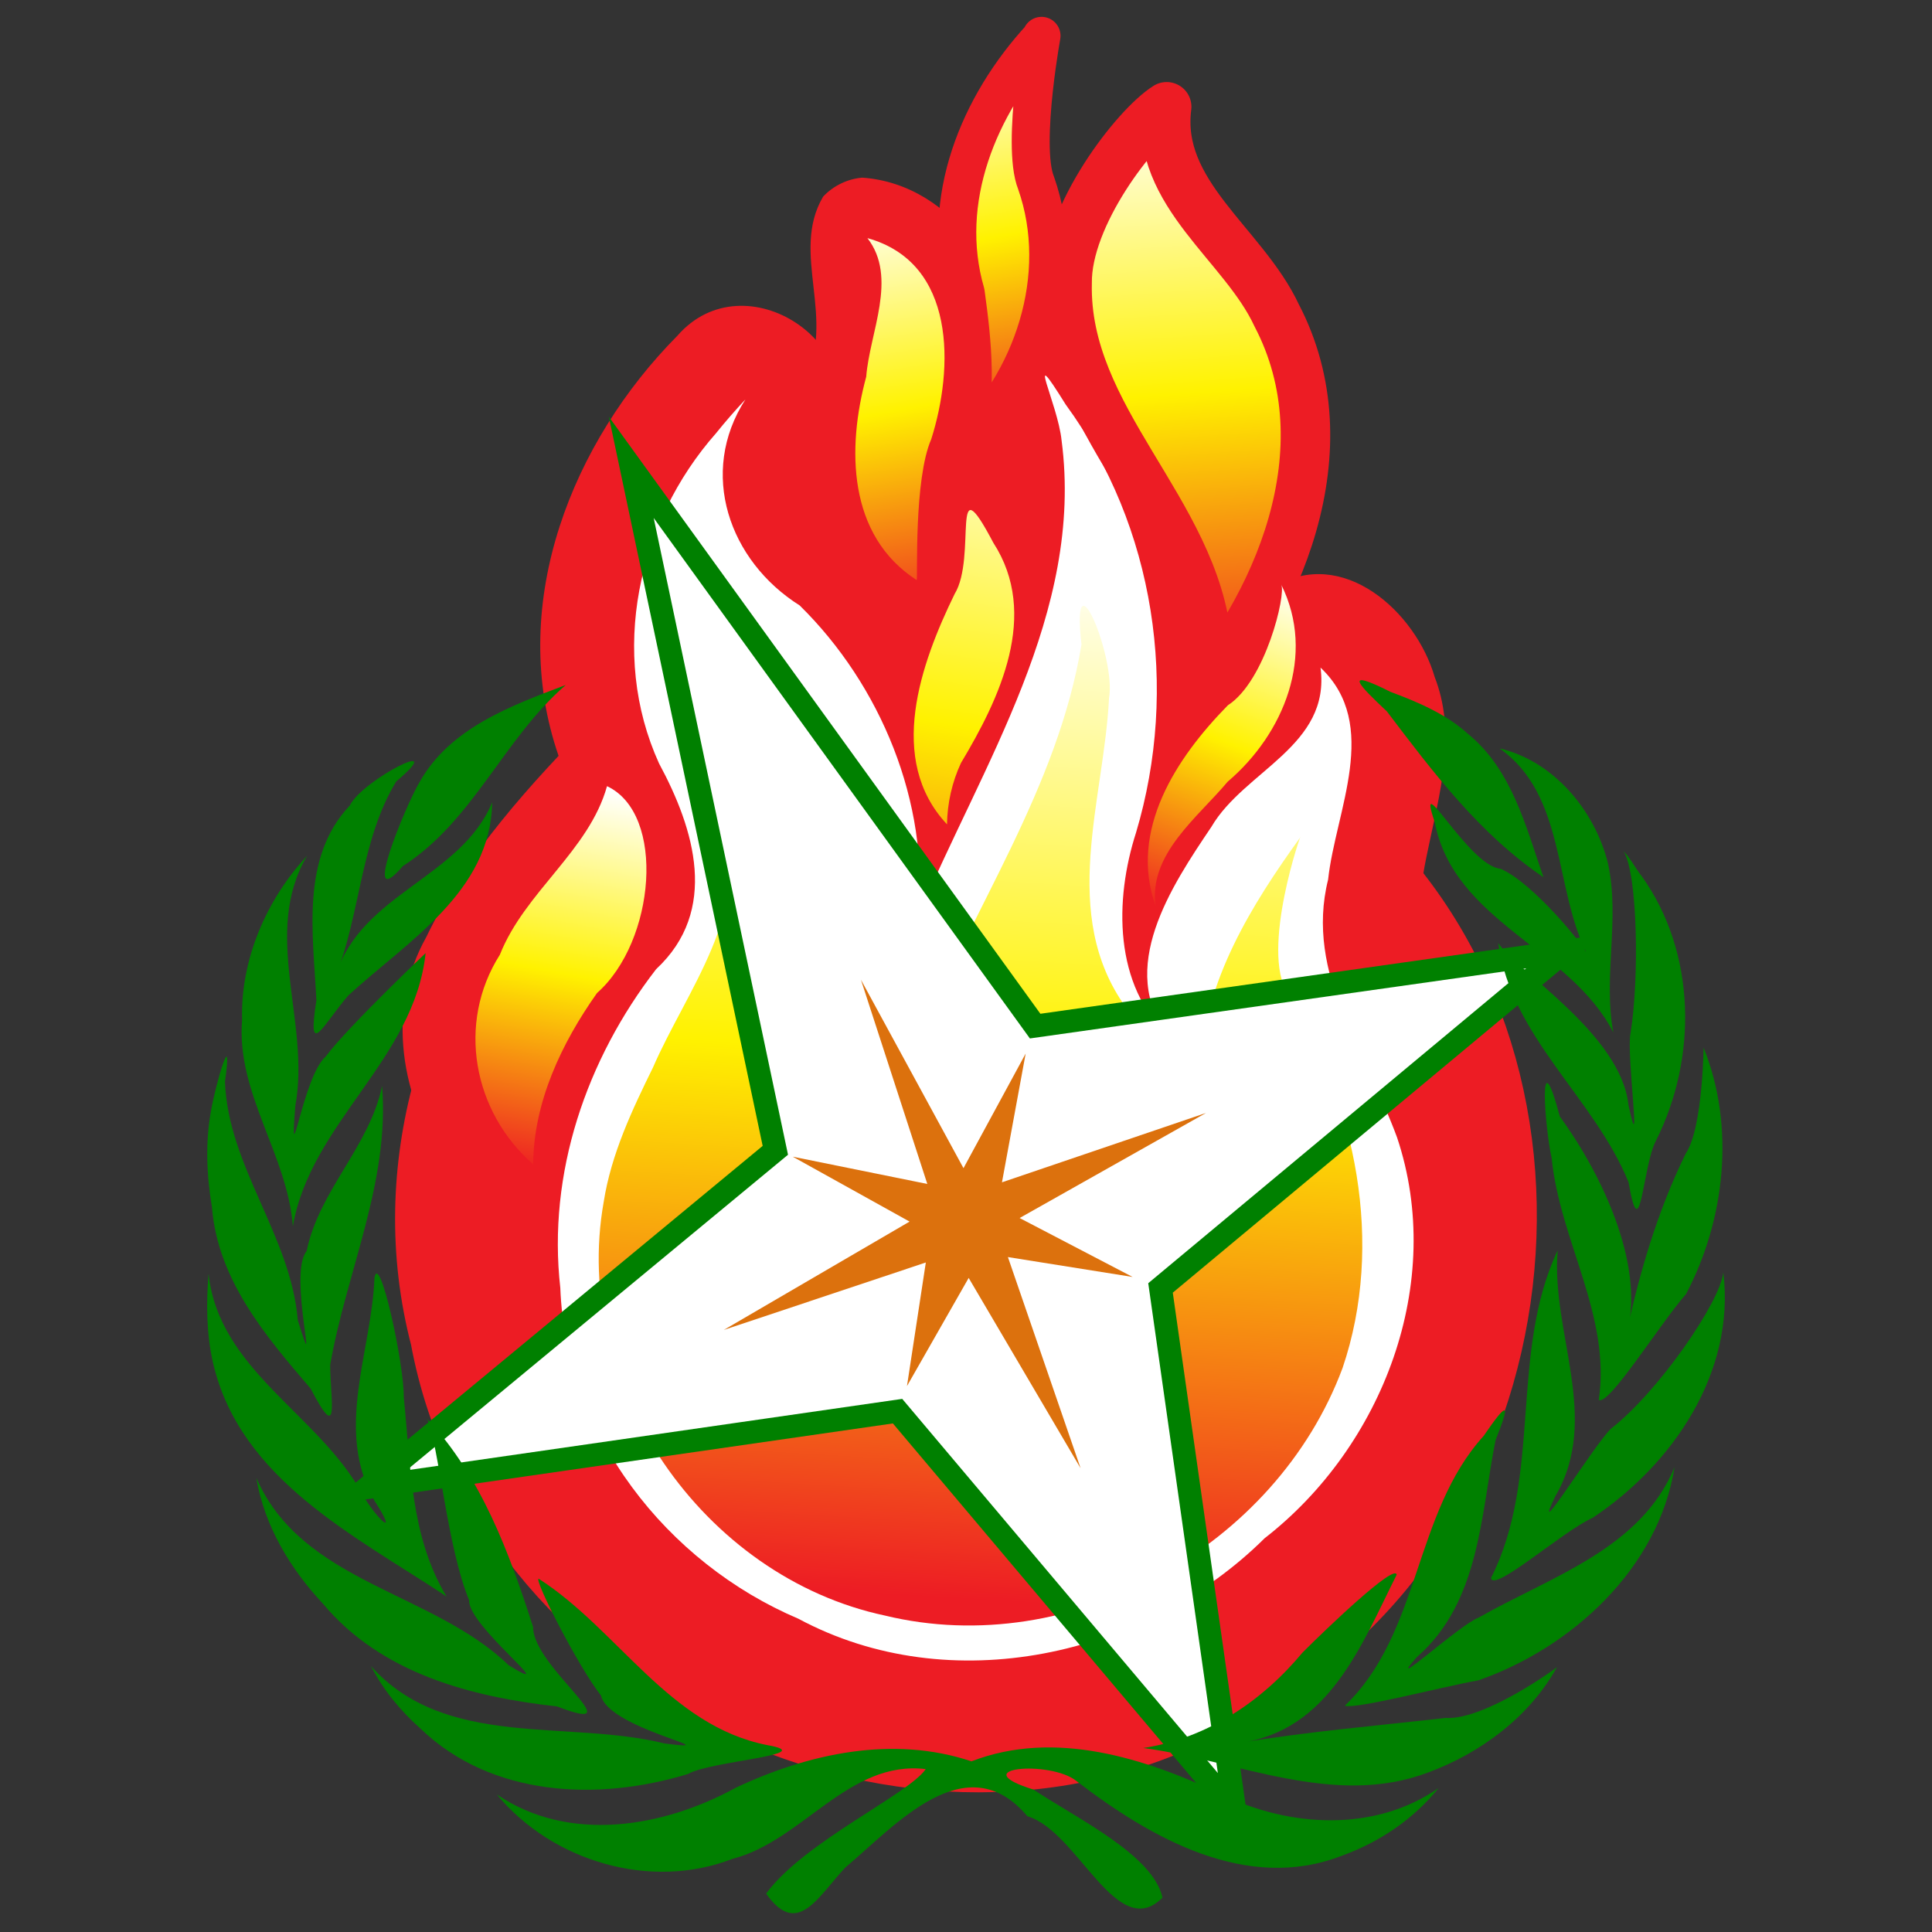 <?xml version="1.0" encoding="UTF-8" standalone="no"?>
<svg
   xmlns:dc="http://purl.org/dc/elements/1.1/"
   xmlns:cc="http://creativecommons.org/ns#"
   xmlns:rdf="http://www.w3.org/1999/02/22-rdf-syntax-ns#"
   xmlns:svg="http://www.w3.org/2000/svg"
   xmlns="http://www.w3.org/2000/svg"
   xmlns:sodipodi="http://sodipodi.sourceforge.net/DTD/sodipodi-0.dtd"
   xmlns:inkscape="http://www.inkscape.org/namespaces/inkscape"
   version="1.0"
   width="450"
   height="450"
   id="svg2"
   inkscape:version="0.91 r13725"
   sodipodi:docname="geoinquietos-vlc.svg"
   inkscape:export-filename="/home/jsanz/src/osgeo/geoinquietos-vlc-portfolio/imgs/logo/png/geoinquietos.png"
   inkscape:export-xdpi="300"
   inkscape:export-ydpi="300">
  <rect width="100%" height="100%" fill="#333333" stroke="none"/>
  <title
     id="title3959">Geoinquietos VLC Logo</title>
  <defs
     id="defs40" />
  <sodipodi:namedview
     pagecolor="#ffffff"
     bordercolor="#666666"
     borderopacity="1"
     objecttolerance="10"
     gridtolerance="10"
     guidetolerance="10"
     inkscape:pageopacity="0"
     inkscape:pageshadow="2"
     inkscape:window-width="1491"
     inkscape:window-height="1028"
     id="namedview38"
     showgrid="false"
     fit-margin-top="0.5"
     fit-margin-left="0.5"
     fit-margin-right="0.5"
     fit-margin-bottom="0.5"
     inkscape:zoom="0.77377049"
     inkscape:cx="-270.81028"
     inkscape:cy="266.33235"
     inkscape:window-x="258"
     inkscape:window-y="116"
     inkscape:window-maximized="0"
     inkscape:current-layer="svg2" />
  <g
     inkscape:groupmode="layer"
     id="layer2"
     inkscape:label="Fuego"
     style="display:inline"
     transform="translate(-12.775,151.141)">
    <g
       id="g4252"
       transform="matrix(0.61,-0.652,0.652,0.61,8.487,100.285)">
      <path
         style="fill:#ed1c24"
         d="M 167.89,65.402 C 134.127,78.248 100.363,91.094 66.6,103.94 71.051,83.32 85.17,64.528 106.423,59.321 129.51,52.085 154.072,51.883 178.04,52.431 c -3.383,4.324 -6.767,8.647 -10.15,12.971 z"
         id="path4254"
         inkscape:connector-curvature="0" />
      <g
         id="g4256">
        <linearGradient
           x1="324.47"
           y1="11.248"
           x2="255.71"
           gradientUnits="userSpaceOnUse"
           y2="103.22"
           id="SVGID_1_">
          <stop
             id="stop4259"
             offset="0"
             style="stop-color:#FFFFFF" />
          <stop
             id="stop4261"
             offset=".483"
             style="stop-color:#FFF200" />
          <stop
             id="stop4263"
             offset="1"
             style="stop-color:#ED1C24" />
        </linearGradient>
        <path
           style="fill:url(#SVGID_1_)"
           d="m 261.79,100.67 c -15.33,-6.695 -7.525,-32.738 0.315,-43.98 12.837,-15.946 33.68,-22.261 47.751,-36.581 7.633,-23.436 25.347,6.075 18.506,19.058 -7.235,28.371 -41.154,32.777 -57.695,53.239 -1.55,3.976 -3.875,8.457 -8.877,8.265 z"
           id="path4265"
           inkscape:connector-curvature="0" />
        <path
           style="fill:#ed1c24"
           d="m 318.15,18.813 c 11.139,21.336 -9.377,39.611 -26.915,47.972 -10.842,3.844 -28.936,22.296 -29.455,22.35 C 257.962,67.974 274.489,52.314 291.525,43.276 300.532,36.05 316.083,31.68 318.143,18.813 m 0.01,-15.847 c -16.798,3.761 -20.728,24.559 -38.923,29.365 -18.041,10.437 -34.792,27.942 -33.259,50.325 -7.524,18.74 18.913,36.854 29.805,17.518 8.482,-16.042 28.871,-20.019 41.778,-31.852 C 336.853,55.216 343.895,25.669 328.736,7.029 325.864,4.435 322.014,2.965 318.153,2.966 Z"
           id="path4267"
           inkscape:connector-curvature="0" />
      </g>
      <path
         style="fill:none;stroke:#ed1c24;stroke-width:24.306"
         d="M 285.6,213.15 C 288.966,301.812 192.102,373.073 108.476,343.764 22.836,320.762 -16.769,207.208 36.04,135.952 83.325,60.905 203.502,56.649 255.976,128.163 c 19.085,23.926 29.698,54.386 29.624,84.987 z"
         id="circle4269"
         inkscape:connector-curvature="0" />
      <g
         id="g4271">
        <path
           style="fill:#ffffff"
           d="M 158.05,339.31 C 114.852,340.262 68.573,323.182 44.873,285.355 20.11,245.233 15.289,189.566 45.135,150.611 66.298,121.188 99.456,100.672 135.861,97.381 156.782,99.841 164.703,81.929 170.986,65.507 184.798,34.602 216.645,14.81 250.003,12.881 265.762,5.127 290.694,23.566 269.661,35.791 c -24.734,3.034 -21.68,28.491 -22.066,46.825 0.814,13.6 -12.699,35.519 -10.575,41.074 30.628,-10.043 64.644,-24.601 77.759,-56.505 22.099,-15.963 25.099,18.582 16.174,32.113 -7.773,31.082 -29.671,59.459 -54.56,76.733 16.03,5.596 29.045,-1.779 43.036,-6.284 22.808,11.826 0.98,42.794 -16.234,49.884 -18.58,9.894 -37.935,23.398 -42.111,45.591 C 247.28,309.313 204.361,340.384 158.05,339.31 Z"
           id="path4273"
           inkscape:connector-curvature="0" />
        <path
           style="fill:#ed1c24"
           d="M 265.68,24.307 C 243.249,28.376 231.987,49.976 236.101,71.362 235.377,100.958 221.674,131.205 198.022,149.35 c 40.223,-14.906 87.458,-22.545 116.201,-57.52 6.321,-7.239 12.919,-25.623 7.559,-5.587 -7.341,38.801 -33.865,72.181 -69.008,89.681 -16.679,7.868 -33.078,22.921 -32.995,42.709 3.342,-22.229 29.208,-26.446 47.51,-29.38 16.558,-3.77 36.71,8.357 49.798,-7.597 -0.13,21.733 -24.62,28.391 -39.028,39.225 -22.235,12.376 -26.368,38.37 -36.829,59.081 -18.99,35.151 -61.351,52.362 -99.976,46.215 C 97.383,324.54 54.36,295.114 42.848,251.728 29.994,216.546 36.61,174.459 63.428,147.398 82.96,124.485 111.591,111.633 141.232,108.841 c 22.405,1.563 33.504,-17.619 39.703,-36.099 12.048,-29.175 42.137,-47.127 73.081,-48.008 3.879,-0.294 7.77,-0.426 11.66,-0.426 M 265.676,0 C 226.699,-1.128 185.098,15.155 165.396,50.545 155.83,67.73 151.705,90.462 126.81,86.556 70.596,94.543 20.913,141.63 13.167,198.359 c -5.97,52.662 18.706,110.654 67.228,135.36 33.125,17.314 72.902,22.086 109.293,13.793 41.657,-10.017 74.676,-44.951 85.358,-86.041 10.562,-27.845 47.872,-29.903 60.592,-56.386 9.058,-15.235 8.667,-40.934 -11.534,-46.703 -20.763,0.766 9.283,-19.553 9.469,-31.391 7.256,-17.903 14.916,-37.078 14.418,-56.636 C 344.456,45.195 305.71,44.632 300.166,68.889 292.8,84.588 266.582,102.508 256.449,100.89 266.586,83.875 248.879,52.549 273.626,47.272 299.207,39.429 292.435,-0.977 265.676,0 Z"
           id="path4275"
           inkscape:connector-curvature="0" />
      </g>
      <linearGradient
         x1="398.12"
         y1="50.903"
         x2="289.97"
         gradientUnits="userSpaceOnUse"
         y2="168.38"
         id="SVGID_2_">
        <stop
           id="stop4278"
           offset="0"
           style="stop-color:#FFFFFF" />
        <stop
           id="stop4280"
           offset=".483"
           style="stop-color:#FFF200" />
        <stop
           id="stop4282"
           offset="1"
           style="stop-color:#ED1C24" />
      </linearGradient>
      <path
         style="fill:url(#SVGID_2_);stroke:#ed1c24;stroke-width:12.914;stroke-linecap:square;stroke-linejoin:round"
         d="m 284.81,163.63 c 36.294,-0.418 78.612,-16.126 91.55,-53.088 7.684,-19.007 1.576,-44.768 20.135,-58.143 -9.171,-2.405 -38.551,0.204 -51.321,12.45 -26.475,23.616 -20.611,64.964 -43.604,90.746 -4.593,4.351 -10.634,6.804 -16.761,8.034 z"
         id="path4284"
         inkscape:connector-curvature="0" />
      <linearGradient
         x1="328.17"
         y1="160.16"
         x2="240.97"
         gradientUnits="userSpaceOnUse"
         y2="195.19"
         id="SVGID_3_">
        <stop
           id="stop4287"
           offset="0"
           style="stop-color:#FFFFFF" />
        <stop
           id="stop4289"
           offset=".483"
           style="stop-color:#FFF200" />
        <stop
           id="stop4291"
           offset="1"
           style="stop-color:#ED1C24" />
      </linearGradient>
      <path
         style="fill:url(#SVGID_3_)"
         d="m 242.22,192.82 c 9.669,-18.784 32.029,-22.559 51.186,-22.096 11.263,2.848 31.55,-8.673 32.488,-11.339 -7.177,19.177 -27.959,27.114 -47.103,24.916 -12.049,0.687 -28.076,-2.21 -36.571,8.519 z"
         id="path4293"
         inkscape:connector-curvature="0" />
      <linearGradient
         x1="317.96"
         y1="70.478"
         x2="159.05"
         gradientUnits="userSpaceOnUse"
         y2="177.97"
         id="SVGID_4_">
        <stop
           id="stop4296"
           offset="0"
           style="stop-color:#FFFFFF" />
        <stop
           id="stop4298"
           offset=".483"
           style="stop-color:#FFF200" />
        <stop
           id="stop4300"
           offset="1"
           style="stop-color:#ED1C24" />
      </linearGradient>
      <path
         style="fill:url(#SVGID_4_)"
         d="m 220.66,138.44 c 1.5,-23.122 26.012,-33.691 45.234,-39.604 11.142,-2.292 24.696,-24.913 16.656,-1.747 -5.377,21.627 -28.517,28.95 -47.714,33.071 -5.244,1.716 -10.111,4.589 -14.176,8.28 z"
         id="path4302"
         inkscape:connector-curvature="0" />
      <linearGradient
         x1="164.73"
         y1="64.575"
         x2="78.827"
         gradientUnits="userSpaceOnUse"
         y2="119.16"
         id="SVGID_5_">
        <stop
           id="stop4305"
           offset="0"
           style="stop-color:#FFFFFF" />
        <stop
           id="stop4307"
           offset=".483"
           style="stop-color:#FFF200" />
        <stop
           id="stop4309"
           offset="1"
           style="stop-color:#ED1C24" />
      </linearGradient>
      <path
         style="fill:url(#SVGID_5_)"
         d="m 82.134,120.21 c -0.71,-20.83 13.2,-39.782 34.008,-43.714 16.438,-6.466 35.659,-1.531 51.194,-9.626 5.283,16.207 -20.997,36.899 -41.187,34.963 -15.794,2.154 -32.127,7.356 -44.014,18.377 z"
         id="path4311"
         inkscape:connector-curvature="0" />
      <linearGradient
         x1="286.48"
         y1="104.02"
         x2="75.407"
         gradientUnits="userSpaceOnUse"
         y2="278.98"
         id="SVGID_6_">
        <stop
           id="stop4314"
           offset="0"
           style="stop-color:#FFFFFF" />
        <stop
           id="stop4316"
           offset=".483"
           style="stop-color:#FFF200" />
        <stop
           id="stop4318"
           offset="1"
           style="stop-color:#ED1C24" />
      </linearGradient>
      <path
         style="fill:url(#SVGID_6_)"
         d="m 87.551,140.33 c -40.888,26.554 -53.724,85.759 -28.678,127.301 24.648,43.625 82.778,62.259 128.718,43.053 31.104,-14.068 52.928,-44.652 61.561,-77.141 3.221,-13.11 34.176,-26.64 32.032,-25.49 -21.516,2.746 -44.666,7.338 -61.516,21.908 -8.553,15.169 -3.057,-17.784 -1.992,-24.859 5.827,-29.334 35.437,-40.981 55.916,-58.305 8.897,-5.702 21.75,-34.138 5.297,-14.8 -31.617,21.127 -70.024,26.382 -104.871,39.766 -10.016,2.264 -32.378,23.156 -18.01,2.739 16.752,-21.057 48.089,-29.484 56.225,-57.478 10.171,-23.348 4.197,-49.506 11.032,-73.425 11.32,-12.896 1.811,-2.963 -6.615,2.046 -15.737,13.219 -31.794,29.03 -35.693,50.046 -11.442,20.983 -38.645,22.78 -58.971,30.055 -11.923,3.624 -24.038,7.519 -34.436,14.585 z"
         id="path4320"
         inkscape:connector-curvature="0" />
      <linearGradient
         x1="374.8"
         y1="2.206"
         x2="309.33"
         gradientUnits="userSpaceOnUse"
         y2="89.773"
         id="SVGID_7_">
        <stop
           id="stop4323"
           offset="0"
           style="stop-color:#FFFFFF" />
        <stop
           id="stop4325"
           offset=".483"
           style="stop-color:#FFF200" />
        <stop
           id="stop4327"
           offset="1"
           style="stop-color:#ED1C24" />
      </linearGradient>
      <path
         style="fill:url(#SVGID_7_);stroke:#ed1c24;stroke-width:9.903;stroke-linecap:square;stroke-linejoin:round"
         d="m 295.1,74.25 c 25.005,1.781 51.745,-10.389 63.61,-33.152 4.593,-9.866 32.018,-27.1 28.734,-25.007 -24.088,0.145 -49.38,9.666 -62.179,31.17 C 316.772,57.729 307.542,68.44 295.1,74.25 Z"
         id="path4329"
         inkscape:connector-curvature="0" />
    </g>
  </g>
  <g
     inkscape:groupmode="layer"
     id="layer3"
     inkscape:label="OSGeo"
     transform="translate(-12.775,151.141)">
    <g
       transform="translate(564.872,-164.453)"
       id="Text"
       style="display:none">
      <g
         id="Associate">
        <path
           inkscape:connector-curvature="0"
           d="m 125.807,106.395 c -0.74,-0.246 -1.523,-0.357 -2.105,-0.357 -2.129,0 -3.024,1.141 -3.024,2.26 0,2.531 4.503,2.6 4.503,6.207 0,2.867 -2.532,5.084 -6.116,5.084 -0.874,0 -1.859,-0.068 -2.599,-0.291 l 0.449,-2.309 c 0.649,0.271 1.546,0.473 2.33,0.473 2.15,0 3.337,-1.01 3.337,-2.555 0,-2.42 -4.457,-2.441 -4.457,-6.049 0,-2.619 1.97,-4.838 5.734,-4.838 0.807,0 1.523,0.045 2.375,0.201 l -0.427,2.174 z"
           id="path5"
           style="display:inline;fill:#0054a4" />
        <path
           inkscape:connector-curvature="0"
           d="m 130.755,119.545 c -0.492,0 -0.917,-0.047 -1.411,-0.113 l -1.008,5.398 -2.352,0 2.15,-11.268 c 0.381,-2.062 0.74,-3.896 0.963,-5.33 l 2.33,0 c -0.179,0.916 -0.47,1.924 -1.143,4.029 l 0.045,0.025 c 1.121,-2.443 2.801,-4.303 4.929,-4.303 1.658,0 2.553,1.074 2.553,3.451 0.001,4.146 -2.171,8.111 -7.056,8.111 z m 3.63,-9.5 c -1.882,0 -4.078,4.076 -4.503,6.586 l -0.134,0.785 c 0.402,0.156 1.007,0.244 1.434,0.244 2.957,0 4.211,-3.225 4.211,-5.799 0,-1.279 -0.381,-1.816 -1.008,-1.816 z"
           id="path7"
           style="display:inline;fill:#0054a4" />
        <path
           inkscape:connector-curvature="0"
           d="m 143.366,119.588 c -2.935,0 -4.211,-1.455 -4.211,-3.986 0,-4.549 2.957,-7.594 6.564,-7.594 3.047,0 4.256,1.68 4.256,4.055 -0.001,4.568 -3.204,7.525 -6.609,7.525 z m 1.993,-9.543 c -2.285,0 -3.741,2.621 -3.741,5.174 0,1.459 0.583,2.309 2.084,2.309 2.105,0 3.786,-2.285 3.786,-5.197 0,-1.477 -0.65,-2.286 -2.129,-2.286 z"
           id="path9"
           style="display:inline;fill:#0054a4" />
        <path
           inkscape:connector-curvature="0"
           d="m 160.412,119.365 -2.354,0 1.367,-7.057 c 0.314,-1.592 0.021,-2.264 -0.852,-2.264 -1.791,0 -3.986,3.986 -4.48,6.676 l -0.492,2.645 -2.352,0 1.121,-5.824 c 0.357,-1.859 0.717,-3.811 0.961,-5.309 l 2.33,0 c -0.135,0.693 -0.424,1.881 -1.141,3.965 l 0.043,0.021 c 1.055,-2.195 2.711,-4.234 4.951,-4.234 2.105,0 2.777,1.5 2.352,3.764 l -1.454,7.617 z"
           id="path11"
           style="display:inline;fill:#0054a4" />
        <path
           inkscape:connector-curvature="0"
           d="m 170.646,110.066 c -0.492,-0.178 -1.053,-0.246 -1.59,-0.246 -1.322,0 -1.994,0.582 -1.994,1.434 0,1.592 3.158,2.152 3.158,4.615 0,1.859 -1.635,3.719 -4.928,3.719 -0.738,0 -1.344,-0.068 -1.904,-0.18 l 0.402,-2.059 c 0.562,0.178 1.166,0.289 1.771,0.289 1.322,0 2.195,-0.514 2.195,-1.523 0,-1.633 -3.137,-1.947 -3.137,-4.615 0,-1.947 1.547,-3.492 4.57,-3.492 0.738,0 1.344,0.066 1.904,0.178 l -0.447,1.88 z"
           id="path13"
           style="display:inline;fill:#0054a4" />
        <path
           inkscape:connector-curvature="0"
           d="m 176.56,119.588 c -2.936,0 -4.213,-1.455 -4.213,-3.986 0,-4.549 2.957,-7.594 6.564,-7.594 3.047,0 4.256,1.68 4.256,4.055 0,4.568 -3.203,7.525 -6.607,7.525 z m 1.992,-9.543 c -2.285,0 -3.74,2.621 -3.74,5.174 0,1.459 0.582,2.309 2.084,2.309 2.105,0 3.785,-2.285 3.785,-5.197 0,-1.477 -0.65,-2.286 -2.129,-2.286 z"
           id="path15"
           style="display:inline;fill:#0054a4" />
        <path
           inkscape:connector-curvature="0"
           d="m 191.857,110.314 c -1.859,-0.537 -3.943,3.182 -4.592,6.586 l -0.471,2.465 -2.352,0 1.121,-5.824 c 0.289,-1.568 0.672,-3.652 0.961,-5.309 l 2.287,0 c -0.158,0.916 -0.449,2.016 -1.055,3.762 l 0.045,0.021 c 1.232,-2.553 2.51,-4.344 4.549,-4.008 l -0.493,2.307 z"
           id="path17"
           style="display:inline;fill:#0054a4" />
        <path
           inkscape:connector-curvature="0"
           d="m 199.291,114.549 c -0.895,0 -1.521,-0.717 -1.5,-1.547 0.045,-0.963 0.852,-1.701 1.725,-1.701 0.896,0 1.523,0.738 1.502,1.545 -0.024,0.986 -0.829,1.703 -1.727,1.703 z"
           id="path19"
           style="display:inline;fill:#0054a4" />
        <path
           inkscape:connector-curvature="0"
           d="m 216.74,119.365 -0.492,-3.338 -6.004,0 -1.77,3.338 -2.531,0 8.199,-15.123 2.666,0 2.508,15.123 -2.576,0 z m -1.545,-10.035 c -0.135,-0.762 -0.225,-1.547 -0.27,-2.332 l -0.021,0 c -0.314,0.762 -0.695,1.592 -1.143,2.396 l -2.531,4.684 4.748,0 -0.783,-4.748 z"
           id="path21"
           style="display:inline;fill:#0054a4" />
        <path
           inkscape:connector-curvature="0"
           d="m 228.007,110.066 c -0.494,-0.178 -1.053,-0.246 -1.592,-0.246 -1.32,0 -1.992,0.582 -1.992,1.434 0,1.592 3.158,2.152 3.158,4.615 0,1.859 -1.637,3.719 -4.93,3.719 -0.738,0 -1.344,-0.068 -1.902,-0.18 l 0.402,-2.059 c 0.561,0.178 1.164,0.289 1.77,0.289 1.322,0 2.195,-0.514 2.195,-1.523 0,-1.633 -3.137,-1.947 -3.137,-4.615 0,-1.947 1.547,-3.492 4.57,-3.492 0.74,0 1.344,0.066 1.904,0.178 l -0.446,1.88 z"
           id="path23"
           style="display:inline;fill:#0054a4" />
        <path
           inkscape:connector-curvature="0"
           d="m 236.496,110.066 c -0.494,-0.178 -1.053,-0.246 -1.592,-0.246 -1.32,0 -1.992,0.582 -1.992,1.434 0,1.592 3.158,2.152 3.158,4.615 0,1.859 -1.635,3.719 -4.928,3.719 -0.74,0 -1.346,-0.068 -1.904,-0.18 l 0.402,-2.059 c 0.561,0.178 1.166,0.289 1.77,0.289 1.322,0 2.197,-0.514 2.197,-1.523 0,-1.633 -3.137,-1.947 -3.137,-4.615 0,-1.947 1.545,-3.492 4.57,-3.492 0.738,0 1.342,0.066 1.902,0.178 l -0.446,1.88 z"
           id="path25"
           style="display:inline;fill:#0054a4" />
        <path
           inkscape:connector-curvature="0"
           d="m 242.408,119.588 c -2.934,0 -4.211,-1.455 -4.211,-3.986 0,-4.549 2.957,-7.594 6.564,-7.594 3.045,0 4.256,1.68 4.256,4.055 0,4.568 -3.203,7.525 -6.609,7.525 z m 1.994,-9.543 c -2.285,0 -3.74,2.621 -3.74,5.174 0,1.459 0.582,2.309 2.082,2.309 2.105,0 3.787,-2.285 3.787,-5.197 0,-1.477 -0.651,-2.286 -2.129,-2.286 z"
           id="path27"
           style="display:inline;fill:#0054a4" />
        <path
           inkscape:connector-curvature="0"
           d="m 258.535,110.428 c -0.537,-0.248 -1.164,-0.404 -1.904,-0.404 -2.598,0 -3.785,2.91 -3.785,5.242 0,1.143 0.402,2.195 2.15,2.195 0.807,0 1.658,-0.18 2.33,-0.494 l -0.18,2.105 c -0.783,0.27 -1.77,0.494 -2.822,0.494 -2.936,0 -3.988,-1.545 -3.988,-3.764 0,-4.256 2.443,-7.773 6.453,-7.773 0.873,0 1.59,0.113 2.307,0.314 l -0.561,2.085 z"
           id="path29"
           style="display:inline;fill:#0054a4" />
        <path
           inkscape:connector-curvature="0"
           d="m 261.781,119.365 -2.352,0 2.127,-11.133 2.354,0 -2.129,11.133 z m 1.457,-12.791 c -0.852,0 -1.457,-0.672 -1.434,-1.434 0.021,-0.898 0.783,-1.57 1.635,-1.57 0.83,0 1.434,0.65 1.412,1.412 -0.023,0.92 -0.785,1.592 -1.613,1.592 z"
           id="path31"
           style="display:inline;fill:#0054a4" />
        <path
           inkscape:connector-curvature="0"
           d="m 273.921,119.365 -2.33,0 c 0.203,-0.918 0.584,-2.24 1.189,-4.078 l -0.045,-0.021 c -0.854,1.68 -2.465,4.346 -4.975,4.346 -1.635,0 -2.531,-1.076 -2.531,-3.449 0,-4.146 2.174,-8.111 7.057,-8.111 1.299,0 2.553,0.113 3.697,0.336 -1.099,5.669 -1.591,8.221 -2.062,10.977 z m -2.039,-9.453 c -2.979,0 -4.232,3.248 -4.232,5.824 0,1.277 0.381,1.812 1.008,1.812 1.881,0 4.01,-4.1 4.504,-6.631 l 0.154,-0.805 c -0.402,-0.11 -0.873,-0.2 -1.434,-0.2 z"
           id="path33"
           style="display:inline;fill:#0054a4" />
        <path
           inkscape:connector-curvature="0"
           d="m 284.472,110.092 -2.846,0 -1.029,5.463 c -0.291,1.547 -0.068,1.973 0.939,1.973 0.605,0 1.053,-0.066 1.479,-0.156 l -0.178,1.949 c -0.695,0.156 -1.523,0.246 -2.174,0.246 -2.33,0 -2.979,-1.098 -2.465,-3.697 l 1.098,-5.777 -2.105,0 0.381,-1.859 2.084,0 0.672,-3.539 2.441,-0.516 -0.783,4.055 2.867,0 -0.381,1.858 z"
           id="path35"
           style="display:inline;fill:#0054a4" />
        <path
           inkscape:connector-curvature="0"
           d="m 287.808,114.615 c -0.045,0.291 -0.09,0.785 -0.09,1.121 0,1.523 0.561,1.924 2.24,1.924 1.053,0 2.195,-0.244 3.182,-0.646 l 0,1.881 c -1.143,0.426 -2.51,0.693 -3.965,0.693 -2.689,0 -3.854,-1.188 -3.854,-3.697 0,-4.455 2.598,-7.883 6.182,-7.883 2.555,0 3.43,1.297 3.43,2.621 0,2.508 -2.533,3.828 -7.125,3.986 z m 3.428,-4.816 c -1.613,0 -2.688,1.455 -3.137,3.16 3.047,-0.113 4.48,-0.74 4.48,-2.018 10e-4,-0.738 -0.513,-1.142 -1.343,-1.142 z"
           id="path37"
           style="display:inline;fill:#0054a4" />
      </g>
      <g
         id="Supporting">
        <path
           inkscape:connector-curvature="0"
           d="m 112.149,106.585 c -0.741,-0.247 -1.527,-0.358 -2.111,-0.358 -2.133,0 -3.031,1.144 -3.031,2.268 0,2.538 4.513,2.604 4.513,6.22 0,2.875 -2.538,5.1 -6.131,5.1 -0.875,0 -1.864,-0.068 -2.604,-0.294 l 0.449,-2.312 c 0.652,0.269 1.55,0.47 2.336,0.47 2.156,0 3.346,-1.01 3.346,-2.559 0,-2.427 -4.469,-2.448 -4.469,-6.064 0,-2.627 1.977,-4.85 5.749,-4.85 0.808,0 1.527,0.044 2.38,0.201 l -0.427,2.178 z"
           id="path40"
           style="display:inline;fill:#0054a4" />
        <path
           inkscape:connector-curvature="0"
           d="m 116.885,119.768 c -0.494,0 -0.92,-0.046 -1.415,-0.112 l -1.011,5.412 -2.358,0 2.156,-11.296 c 0.382,-2.065 0.742,-3.907 0.966,-5.345 l 2.335,0 c -0.18,0.921 -0.472,1.932 -1.146,4.043 l 0.045,0.021 c 1.123,-2.448 2.808,-4.312 4.94,-4.312 1.662,0 2.561,1.078 2.561,3.459 0.001,4.154 -2.177,8.13 -7.073,8.13 z m 3.638,-9.523 c -1.886,0 -4.086,4.088 -4.513,6.602 l -0.135,0.788 c 0.404,0.157 1.01,0.247 1.437,0.247 2.963,0 4.221,-3.235 4.221,-5.817 0.001,-1.28 -0.381,-1.82 -1.01,-1.82 z"
           id="path42"
           style="display:inline;fill:#0054a4" />
        <path
           inkscape:connector-curvature="0"
           d="m 129.302,119.813 c -2.942,0 -4.222,-1.462 -4.222,-3.999 0,-4.559 2.964,-7.613 6.58,-7.613 3.054,0 4.267,1.685 4.267,4.064 0,4.582 -3.212,7.548 -6.625,7.548 z m 1.998,-9.568 c -2.291,0 -3.75,2.627 -3.75,5.188 0,1.459 0.583,2.312 2.088,2.312 2.111,0 3.795,-2.291 3.795,-5.211 0.001,-1.48 -0.651,-2.289 -2.133,-2.289 z"
           id="path44"
           style="display:inline;fill:#0054a4" />
        <path
           inkscape:connector-curvature="0"
           d="m 146.165,119.588 -2.358,0 1.372,-7.074 c 0.313,-1.595 0.022,-2.269 -0.853,-2.269 -1.798,0 -3.999,3.998 -4.493,6.693 l -0.494,2.649 -2.358,0 1.123,-5.839 c 0.359,-1.863 0.719,-3.817 0.965,-5.322 l 2.336,0 c -0.136,0.696 -0.427,1.886 -1.145,3.975 l 0.044,0.022 c 1.057,-2.201 2.717,-4.244 4.964,-4.244 2.111,0 2.785,1.505 2.358,3.773 l -1.461,7.636 z"
           id="path46"
           style="display:inline;fill:#0054a4" />
        <path
           inkscape:connector-curvature="0"
           d="m 156.202,110.269 c -0.494,-0.179 -1.055,-0.247 -1.595,-0.247 -1.323,0 -1.997,0.584 -1.997,1.438 0,1.595 3.165,2.154 3.165,4.624 0,1.864 -1.639,3.73 -4.939,3.73 -0.741,0 -1.348,-0.068 -1.91,-0.182 l 0.405,-2.065 c 0.562,0.18 1.168,0.291 1.773,0.291 1.326,0 2.201,-0.517 2.201,-1.526 0,-1.639 -3.144,-1.954 -3.144,-4.625 0,-1.954 1.549,-3.505 4.581,-3.505 0.741,0 1.348,0.068 1.909,0.18 l -0.449,1.887 z"
           id="path48"
           style="display:inline;fill:#0054a4" />
        <path
           inkscape:connector-curvature="0"
           d="m 161.905,119.813 c -2.942,0 -4.222,-1.462 -4.222,-3.999 0,-4.559 2.964,-7.613 6.58,-7.613 3.054,0 4.268,1.685 4.268,4.064 0,4.582 -3.212,7.548 -6.626,7.548 z m 1.999,-9.568 c -2.29,0 -3.751,2.627 -3.751,5.188 0,1.459 0.584,2.312 2.089,2.312 2.11,0 3.795,-2.291 3.795,-5.211 0,-1.48 -0.652,-2.289 -2.133,-2.289 z"
           id="path50"
           style="display:inline;fill:#0054a4" />
        <path
           inkscape:connector-curvature="0"
           d="m 177.016,110.516 c -1.863,-0.54 -3.952,3.188 -4.604,6.603 l -0.471,2.47 -2.357,0 1.122,-5.839 c 0.291,-1.572 0.674,-3.659 0.965,-5.322 l 2.292,0 c -0.157,0.921 -0.45,2.021 -1.057,3.771 l 0.046,0.024 c 1.234,-2.562 2.514,-4.357 4.56,-4.021 l -0.496,2.314 z"
           id="path52"
           style="display:inline;fill:#0054a4" />
        <path
           inkscape:connector-curvature="0"
           d="m 184.019,114.76 c -0.896,0 -1.526,-0.72 -1.503,-1.551 0.044,-0.965 0.854,-1.706 1.729,-1.706 0.898,0 1.526,0.741 1.505,1.551 -0.023,0.986 -0.832,1.706 -1.731,1.706 z"
           id="path54"
           style="display:inline;fill:#0054a4" />
        <path
           inkscape:connector-curvature="0"
           d="m 200.883,106.585 c -0.739,-0.247 -1.527,-0.358 -2.111,-0.358 -2.133,0 -3.031,1.144 -3.031,2.268 0,2.538 4.515,2.604 4.515,6.22 0,2.875 -2.538,5.1 -6.132,5.1 -0.875,0 -1.863,-0.068 -2.604,-0.294 l 0.449,-2.312 c 0.651,0.269 1.549,0.47 2.334,0.47 2.156,0 3.347,-1.01 3.347,-2.559 0,-2.427 -4.469,-2.448 -4.469,-6.064 0,-2.627 1.978,-4.85 5.749,-4.85 0.809,0 1.526,0.044 2.38,0.201 l -0.427,2.178 z"
           id="path56"
           style="display:inline;fill:#0054a4" />
        <path
           inkscape:connector-curvature="0"
           d="m 212.064,114.266 c -0.358,1.886 -0.718,3.863 -0.986,5.322 l -2.314,0 c 0.136,-0.695 0.427,-1.886 1.124,-3.975 l -0.046,-0.022 c -1.032,2.201 -2.695,4.244 -4.939,4.244 -2.111,0 -2.785,-1.505 -2.358,-3.773 l 1.459,-7.635 2.337,0 -1.348,7.074 c -0.315,1.593 -0.024,2.267 0.854,2.267 1.796,0 3.996,-3.996 4.49,-6.691 l 0.495,-2.649 2.357,0 -1.125,5.838 z"
           id="path58"
           style="display:inline;fill:#0054a4" />
        <path
           inkscape:connector-curvature="0"
           d="m 217.993,119.768 c -0.494,0 -0.921,-0.046 -1.416,-0.112 l -1.01,5.412 -2.358,0 2.156,-11.296 c 0.381,-2.065 0.74,-3.907 0.965,-5.345 l 2.337,0 c -0.182,0.921 -0.473,1.932 -1.146,4.043 l 0.046,0.021 c 1.122,-2.448 2.807,-4.312 4.939,-4.312 1.662,0 2.56,1.078 2.56,3.459 -0.001,4.154 -2.178,8.13 -7.073,8.13 z m 3.637,-9.523 c -1.888,0 -4.089,4.088 -4.515,6.602 l -0.134,0.788 c 0.402,0.157 1.011,0.247 1.438,0.247 2.964,0 4.222,-3.235 4.222,-5.817 0,-1.28 -0.383,-1.82 -1.011,-1.82 z"
           id="path60"
           style="display:inline;fill:#0054a4" />
        <path
           inkscape:connector-curvature="0"
           d="m 229.893,119.768 c -0.494,0 -0.921,-0.046 -1.415,-0.112 l -1.011,5.412 -2.358,0 2.157,-11.296 c 0.38,-2.065 0.739,-3.907 0.964,-5.345 l 2.337,0 c -0.182,0.921 -0.473,1.932 -1.146,4.043 l 0.046,0.021 c 1.122,-2.448 2.807,-4.312 4.939,-4.312 1.663,0 2.56,1.078 2.56,3.459 -0.001,4.154 -2.177,8.13 -7.073,8.13 z m 3.638,-9.523 c -1.888,0 -4.088,4.088 -4.515,6.602 l -0.134,0.788 c 0.402,0.157 1.011,0.247 1.438,0.247 2.964,0 4.222,-3.235 4.222,-5.817 0,-1.28 -0.383,-1.82 -1.011,-1.82 z"
           id="path62"
           style="display:inline;fill:#0054a4" />
        <path
           inkscape:connector-curvature="0"
           d="m 242.308,119.813 c -2.942,0 -4.223,-1.462 -4.223,-3.999 0,-4.559 2.965,-7.613 6.58,-7.613 3.054,0 4.269,1.685 4.269,4.064 0,4.582 -3.212,7.548 -6.626,7.548 z m 1.999,-9.568 c -2.29,0 -3.752,2.627 -3.752,5.188 0,1.459 0.584,2.312 2.09,2.312 2.11,0 3.795,-2.291 3.795,-5.211 0,-1.48 -0.651,-2.289 -2.133,-2.289 z"
           id="path64"
           style="display:inline;fill:#0054a4" />
        <path
           inkscape:connector-curvature="0"
           d="m 257.419,110.516 c -1.863,-0.54 -3.953,3.188 -4.603,6.603 l -0.473,2.47 -2.358,0 1.125,-5.839 c 0.291,-1.572 0.671,-3.659 0.965,-5.322 l 2.29,0 c -0.157,0.921 -0.448,2.021 -1.055,3.771 l 0.044,0.024 c 1.236,-2.562 2.516,-4.357 4.559,-4.021 l -0.494,2.314 z"
           id="path66"
           style="display:inline;fill:#0054a4" />
        <path
           inkscape:connector-curvature="0"
           d="m 265.433,110.291 -2.853,0 -1.033,5.479 c -0.293,1.549 -0.067,1.976 0.943,1.976 0.605,0 1.055,-0.068 1.481,-0.157 l -0.18,1.953 c -0.696,0.157 -1.527,0.247 -2.177,0.247 -2.336,0 -2.988,-1.101 -2.472,-3.706 l 1.101,-5.792 -2.111,0 0.383,-1.864 2.089,0 0.674,-3.548 2.445,-0.517 -0.785,4.064 2.875,0 -0.38,1.865 z"
           id="path68"
           style="display:inline;fill:#0054a4" />
        <path
           inkscape:connector-curvature="0"
           d="m 268.351,119.588 -2.358,0 2.133,-11.161 2.358,0 -2.133,11.161 z m 1.459,-12.823 c -0.853,0 -1.459,-0.674 -1.437,-1.438 0.021,-0.897 0.785,-1.571 1.639,-1.571 0.831,0 1.437,0.65 1.415,1.414 -0.022,0.921 -0.785,1.595 -1.617,1.595 z"
           id="path70"
           style="display:inline;fill:#0054a4" />
        <path
           inkscape:connector-curvature="0"
           d="m 280.746,119.588 -2.357,0 1.369,-7.074 c 0.315,-1.595 0.021,-2.269 -0.854,-2.269 -1.796,0 -3.996,3.998 -4.491,6.693 l -0.494,2.649 -2.357,0 1.124,-5.839 c 0.358,-1.863 0.718,-3.817 0.965,-5.322 l 2.336,0 c -0.136,0.696 -0.427,1.886 -1.146,3.975 l 0.046,0.022 c 1.055,-2.201 2.717,-4.244 4.962,-4.244 2.111,0 2.784,1.505 2.358,3.773 l -1.461,7.636 z"
           id="path72"
           style="display:inline;fill:#0054a4" />
        <path
           inkscape:connector-curvature="0"
           d="m 292.443,120.463 c -0.538,2.853 -2.336,4.806 -6.647,4.806 -1.258,0 -2.269,-0.179 -3.122,-0.448 l 0.562,-2.269 c 0.875,0.427 1.999,0.652 3.01,0.652 2.223,0 3.524,-0.854 3.975,-3.146 0.291,-1.527 0.561,-2.381 1.256,-4.491 l -0.044,0 c -0.809,1.595 -2.426,4.268 -4.939,4.268 -1.641,0 -2.537,-1.078 -2.537,-3.458 0,-4.154 2.2,-8.13 7.072,-8.13 1.304,0 2.56,0.112 3.706,0.337 l -2.292,11.879 z m -1.819,-10.352 c -2.986,0 -4.244,3.255 -4.244,5.839 0,1.279 0.383,1.817 1.011,1.817 1.886,0 4.021,-4.108 4.515,-6.646 l 0.155,-0.81 c -0.403,-0.11 -0.876,-0.2 -1.437,-0.2 z"
           id="path74"
           style="display:inline;fill:#0054a4" />
      </g>
      <g
         id="Sustaining">
        <path
           inkscape:connector-curvature="0"
           d="m 114.405,106.354 c -0.741,-0.246 -1.525,-0.357 -2.108,-0.357 -2.131,0 -3.028,1.143 -3.028,2.265 0,2.535 4.507,2.601 4.507,6.212 0,2.871 -2.535,5.093 -6.122,5.093 -0.875,0 -1.861,-0.068 -2.602,-0.293 l 0.448,-2.31 c 0.651,0.27 1.549,0.47 2.333,0.47 2.153,0 3.342,-1.009 3.342,-2.556 0,-2.423 -4.462,-2.445 -4.462,-6.057 0,-2.624 1.973,-4.844 5.741,-4.844 0.807,0 1.525,0.044 2.377,0.201 l -0.426,2.176 z"
           id="path77"
           style="display:inline;fill:#0054a4" />
        <path
           inkscape:connector-curvature="0"
           d="m 119.359,119.521 c -0.493,0 -0.918,-0.046 -1.412,-0.111 l -1.01,5.405 -2.355,0 2.153,-11.282 c 0.381,-2.062 0.739,-3.902 0.964,-5.338 l 2.333,0 c -0.179,0.92 -0.471,1.93 -1.144,4.038 l 0.045,0.021 c 1.122,-2.445 2.804,-4.307 4.934,-4.307 1.661,0 2.557,1.077 2.557,3.454 0,4.15 -2.174,8.12 -7.065,8.12 z m 3.634,-9.511 c -1.885,0 -4.083,4.084 -4.509,6.594 l -0.133,0.787 c 0.403,0.157 1.008,0.246 1.436,0.246 2.96,0 4.217,-3.23 4.217,-5.809 -0.001,-1.278 -0.383,-1.818 -1.011,-1.818 z"
           id="path79"
           style="display:inline;fill:#0054a4" />
        <path
           inkscape:connector-curvature="0"
           d="m 131.984,119.566 c -2.938,0 -4.216,-1.459 -4.216,-3.994 0,-4.553 2.96,-7.603 6.572,-7.603 3.05,0 4.262,1.682 4.262,4.06 0,4.575 -3.207,7.537 -6.618,7.537 z m 1.997,-9.556 c -2.288,0 -3.747,2.624 -3.747,5.183 0,1.457 0.583,2.31 2.086,2.31 2.108,0 3.791,-2.288 3.791,-5.204 0,-1.481 -0.651,-2.289 -2.13,-2.289 z"
           id="path81"
           style="display:inline;fill:#0054a4" />
        <path
           inkscape:connector-curvature="0"
           d="m 149.05,119.341 -2.356,0 1.37,-7.065 c 0.313,-1.593 0.022,-2.266 -0.852,-2.266 -1.795,0 -3.994,3.994 -4.487,6.686 l -0.492,2.646 -2.355,0 1.121,-5.831 c 0.358,-1.861 0.719,-3.812 0.964,-5.315 l 2.333,0 c -0.135,0.695 -0.426,1.884 -1.143,3.97 l 0.043,0.022 c 1.055,-2.198 2.714,-4.239 4.958,-4.239 2.107,0 2.781,1.504 2.355,3.77 l -1.459,7.622 z"
           id="path83"
           style="display:inline;fill:#0054a4" />
        <path
           inkscape:connector-curvature="0"
           d="m 159.298,110.034 c -0.494,-0.18 -1.055,-0.247 -1.592,-0.247 -1.324,0 -1.998,0.583 -1.998,1.436 0,1.593 3.164,2.152 3.164,4.619 0,1.861 -1.639,3.725 -4.936,3.725 -0.738,0 -1.346,-0.068 -1.904,-0.182 l 0.4,-2.062 c 0.562,0.18 1.168,0.291 1.773,0.291 1.324,0 2.197,-0.516 2.197,-1.525 0,-1.636 -3.139,-1.951 -3.139,-4.618 0,-1.951 1.549,-3.5 4.574,-3.5 0.74,0 1.346,0.067 1.906,0.179 l -0.445,1.884 z"
           id="path85"
           style="display:inline;fill:#0054a4" />
        <path
           inkscape:connector-curvature="0"
           d="m 165.216,119.566 c -2.938,0 -4.215,-1.459 -4.215,-3.994 0,-4.553 2.959,-7.603 6.57,-7.603 3.051,0 4.264,1.682 4.264,4.06 0,4.575 -3.207,7.537 -6.619,7.537 z m 1.998,-9.556 c -2.287,0 -3.746,2.624 -3.746,5.183 0,1.457 0.582,2.31 2.086,2.31 2.107,0 3.791,-2.288 3.791,-5.204 0,-1.481 -0.652,-2.289 -2.131,-2.289 z"
           id="path87"
           style="display:inline;fill:#0054a4" />
        <path
           inkscape:connector-curvature="0"
           d="m 180.535,110.281 c -1.861,-0.54 -3.947,3.183 -4.6,6.594 l -0.469,2.466 -2.355,0 1.121,-5.831 c 0.291,-1.57 0.672,-3.655 0.963,-5.315 l 2.291,0 c -0.158,0.92 -0.451,2.019 -1.057,3.767 l 0.047,0.024 c 1.232,-2.559 2.51,-4.353 4.553,-4.016 l -0.494,2.311 z"
           id="path89"
           style="display:inline;fill:#0054a4" />
        <path
           inkscape:connector-curvature="0"
           d="m 187.976,114.52 c -0.895,0 -1.523,-0.719 -1.5,-1.549 0.043,-0.964 0.852,-1.704 1.725,-1.704 0.898,0 1.525,0.74 1.504,1.549 -0.022,0.985 -0.83,1.704 -1.729,1.704 z"
           id="path91"
           style="display:inline;fill:#0054a4" />
        <path
           inkscape:connector-curvature="0"
           d="m 205.267,106.354 c -0.738,-0.246 -1.525,-0.357 -2.107,-0.357 -2.131,0 -3.029,1.143 -3.029,2.265 0,2.535 4.51,2.601 4.51,6.212 0,2.871 -2.535,5.093 -6.123,5.093 -0.875,0 -1.863,-0.068 -2.602,-0.293 l 0.449,-2.31 c 0.65,0.27 1.547,0.47 2.33,0.47 2.154,0 3.344,-1.009 3.344,-2.556 0,-2.423 -4.465,-2.445 -4.465,-6.057 0,-2.624 1.977,-4.844 5.742,-4.844 0.809,0 1.525,0.044 2.377,0.201 l -0.426,2.176 z"
           id="path93"
           style="display:inline;fill:#0054a4" />
        <path
           inkscape:connector-curvature="0"
           d="m 216.66,114.025 c -0.359,1.884 -0.717,3.858 -0.986,5.315 l -2.311,0 c 0.135,-0.694 0.426,-1.883 1.121,-3.97 l -0.045,-0.021 c -1.031,2.198 -2.691,4.238 -4.934,4.238 -2.107,0 -2.781,-1.503 -2.355,-3.769 l 1.457,-7.625 2.334,0 -1.346,7.065 c -0.314,1.591 -0.023,2.264 0.852,2.264 1.795,0 3.992,-3.991 4.486,-6.684 l 0.494,-2.646 2.354,0 -1.121,5.833 z"
           id="path95"
           style="display:inline;fill:#0054a4" />
        <path
           inkscape:connector-curvature="0"
           d="m 225.898,110.034 c -0.494,-0.18 -1.055,-0.247 -1.592,-0.247 -1.324,0 -1.998,0.583 -1.998,1.436 0,1.593 3.164,2.152 3.164,4.619 0,1.861 -1.639,3.725 -4.936,3.725 -0.738,0 -1.346,-0.068 -1.904,-0.182 l 0.402,-2.062 c 0.561,0.18 1.166,0.291 1.771,0.291 1.324,0 2.197,-0.516 2.197,-1.525 0,-1.636 -3.139,-1.951 -3.139,-4.618 0,-1.951 1.549,-3.5 4.574,-3.5 0.74,0 1.346,0.067 1.908,0.179 l -0.447,1.884 z"
           id="path97"
           style="display:inline;fill:#0054a4" />
        <path
           inkscape:connector-curvature="0"
           d="m 234.98,110.056 -2.848,0 -1.031,5.473 c -0.293,1.548 -0.068,1.974 0.941,1.974 0.605,0 1.053,-0.068 1.479,-0.157 l -0.18,1.951 c -0.693,0.157 -1.523,0.246 -2.174,0.246 -2.332,0 -2.984,-1.099 -2.469,-3.7 l 1.1,-5.786 -2.107,0 0.381,-1.861 2.088,0 0.672,-3.544 2.443,-0.516 -0.785,4.06 2.871,0 -0.381,1.86 z"
           id="path99"
           style="display:inline;fill:#0054a4" />
        <path
           inkscape:connector-curvature="0"
           d="m 244.49,119.341 -2.334,0 c 0.203,-0.919 0.584,-2.243 1.189,-4.081 l -0.045,-0.023 c -0.852,1.682 -2.467,4.352 -4.979,4.352 -1.637,0 -2.535,-1.077 -2.535,-3.454 0,-4.148 2.176,-8.118 7.066,-8.118 1.299,0 2.555,0.111 3.701,0.336 -1.1,5.672 -1.593,8.229 -2.063,10.988 z m -2.041,-9.464 c -2.982,0 -4.238,3.251 -4.238,5.831 0,1.278 0.379,1.815 1.008,1.815 1.885,0 4.014,-4.103 4.508,-6.638 l 0.158,-0.808 c -0.405,-0.11 -0.876,-0.2 -1.436,-0.2 z"
           id="path101"
           style="display:inline;fill:#0054a4" />
        <path
           inkscape:connector-curvature="0"
           d="m 250.228,119.341 -2.355,0 2.131,-11.146 2.355,0 -2.131,11.146 z m 1.457,-12.807 c -0.852,0 -1.457,-0.673 -1.436,-1.436 0.025,-0.896 0.787,-1.568 1.639,-1.568 0.83,0 1.436,0.648 1.414,1.411 -0.023,0.92 -0.787,1.593 -1.617,1.593 z"
           id="path103"
           style="display:inline;fill:#0054a4" />
        <path
           inkscape:connector-curvature="0"
           d="m 262.833,119.341 -2.355,0 1.367,-7.065 c 0.314,-1.593 0.021,-2.266 -0.852,-2.266 -1.795,0 -3.992,3.994 -4.486,6.686 l -0.494,2.646 -2.354,0 1.121,-5.831 c 0.359,-1.861 0.717,-3.812 0.965,-5.315 l 2.332,0 c -0.135,0.695 -0.426,1.884 -1.145,3.97 l 0.047,0.022 c 1.053,-2.198 2.713,-4.239 4.955,-4.239 2.107,0 2.781,1.504 2.355,3.77 l -1.456,7.622 z"
           id="path105"
           style="display:inline;fill:#0054a4" />
        <path
           inkscape:connector-curvature="0"
           d="m 268.593,119.341 -2.354,0 2.129,-11.146 2.355,0 -2.13,11.146 z m 1.459,-12.807 c -0.854,0 -1.459,-0.673 -1.436,-1.436 0.023,-0.896 0.785,-1.568 1.639,-1.568 0.83,0 1.434,0.648 1.412,1.411 -0.023,0.92 -0.785,1.593 -1.615,1.593 z"
           id="path107"
           style="display:inline;fill:#0054a4" />
        <path
           inkscape:connector-curvature="0"
           d="m 281.199,119.341 -2.355,0 1.367,-7.065 c 0.314,-1.593 0.021,-2.266 -0.852,-2.266 -1.795,0 -3.992,3.994 -4.486,6.686 l -0.492,2.646 -2.355,0 1.123,-5.831 c 0.357,-1.861 0.717,-3.812 0.963,-5.315 l 2.334,0 c -0.137,0.695 -0.428,1.884 -1.146,3.97 l 0.047,0.022 c 1.053,-2.198 2.713,-4.239 4.955,-4.239 2.107,0 2.781,1.504 2.355,3.77 l -1.458,7.622 z"
           id="path109"
           style="display:inline;fill:#0054a4" />
        <path
           inkscape:connector-curvature="0"
           d="m 293.105,120.215 c -0.537,2.85 -2.332,4.801 -6.639,4.801 -1.256,0 -2.266,-0.18 -3.117,-0.448 l 0.561,-2.266 c 0.873,0.426 1.996,0.651 3.006,0.651 2.221,0 3.52,-0.853 3.971,-3.142 0.291,-1.525 0.559,-2.378 1.254,-4.485 l -0.045,0 c -0.807,1.592 -2.422,4.262 -4.932,4.262 -1.639,0 -2.535,-1.077 -2.535,-3.454 0,-4.148 2.197,-8.118 7.064,-8.118 1.301,0 2.555,0.111 3.699,0.336 l -2.287,11.863 z m -1.816,-10.338 c -2.982,0 -4.24,3.251 -4.24,5.831 0,1.278 0.383,1.815 1.01,1.815 1.885,0 4.016,-4.103 4.51,-6.638 l 0.156,-0.808 c -0.403,-0.11 -0.876,-0.2 -1.436,-0.2 z"
           id="path111"
           style="display:inline;fill:#0054a4" />
      </g>
      <g
         id="Incubation">
        <path
           inkscape:connector-curvature="0"
           d="m 105.248,114.293 c -0.313,0 -0.761,-0.021 -1.141,-0.067 l -1.053,5.597 -2.372,0 2.865,-15.109 c 1.165,-0.045 2.418,-0.09 3.828,-0.09 2.955,0 4.61,1.388 4.61,3.738 0,3.402 -3.088,5.931 -6.737,5.931 z m 1.702,-7.678 c -0.605,0 -0.984,0 -1.388,0.045 l -1.052,5.508 c 0.313,0.066 0.649,0.089 1.03,0.089 2.126,0 3.939,-1.545 3.939,-3.56 0,-1.254 -0.671,-2.082 -2.529,-2.082 z"
           id="path114"
           style="display:inline;fill:#0054a4" />
        <path
           inkscape:connector-curvature="0"
           d="m 119.617,110.778 c -1.857,-0.536 -3.94,3.179 -4.59,6.581 l -0.469,2.463 -2.351,0 1.119,-5.82 c 0.291,-1.566 0.672,-3.648 0.963,-5.305 l 2.283,0 c -0.156,0.917 -0.448,2.015 -1.052,3.76 l 0.044,0.022 c 1.231,-2.552 2.506,-4.342 4.545,-4.006 l -0.492,2.305 z"
           id="path116"
           style="display:inline;fill:#0054a4" />
        <path
           inkscape:connector-curvature="0"
           d="m 124.021,120.045 c -2.933,0 -4.208,-1.454 -4.208,-3.983 0,-4.544 2.955,-7.588 6.559,-7.588 3.044,0 4.254,1.679 4.254,4.052 -0.001,4.565 -3.202,7.519 -6.605,7.519 z m 1.992,-9.535 c -2.283,0 -3.739,2.619 -3.739,5.17 0,1.457 0.582,2.307 2.083,2.307 2.104,0 3.783,-2.282 3.783,-5.193 -10e-4,-1.478 -0.65,-2.284 -2.127,-2.284 z"
           id="path118"
           style="display:inline;fill:#0054a4" />
        <path
           inkscape:connector-curvature="0"
           d="m 134.114,121.008 c -0.561,2.865 -1.858,4.455 -4.812,4.455 -0.537,0 -1.053,-0.09 -1.479,-0.201 l 0.493,-2.061 c 0.403,0.158 0.874,0.247 1.231,0.247 1.365,0 1.88,-0.716 2.283,-2.799 l 2.305,-11.952 2.329,0 -2.35,12.311 z m 1.633,-13.967 c -0.826,0 -1.432,-0.672 -1.409,-1.433 0.022,-0.896 0.783,-1.567 1.633,-1.567 0.829,0 1.433,0.649 1.411,1.41 -0.021,0.918 -0.782,1.59 -1.635,1.59 z"
           id="path120"
           style="display:inline;fill:#0054a4" />
        <path
           inkscape:connector-curvature="0"
           d="m 140.292,115.076 c -0.046,0.292 -0.091,0.783 -0.091,1.119 0,1.522 0.56,1.925 2.239,1.925 1.053,0 2.193,-0.245 3.179,-0.649 l 0,1.881 c -1.142,0.426 -2.507,0.693 -3.962,0.693 -2.686,0 -3.851,-1.186 -3.851,-3.693 0,-4.453 2.597,-7.878 6.177,-7.878 2.553,0 3.426,1.298 3.426,2.618 0,2.508 -2.53,3.827 -7.117,3.984 z m 3.423,-4.812 c -1.611,0 -2.687,1.455 -3.133,3.156 3.044,-0.112 4.477,-0.738 4.477,-2.014 -0.001,-0.739 -0.516,-1.142 -1.344,-1.142 z"
           id="path122"
           style="display:inline;fill:#0054a4" />
        <path
           inkscape:connector-curvature="0"
           d="m 156.72,110.891 c -0.537,-0.246 -1.166,-0.402 -1.904,-0.402 -2.596,0 -3.781,2.909 -3.781,5.238 0,1.141 0.402,2.193 2.148,2.193 0.807,0 1.656,-0.18 2.328,-0.493 l -0.18,2.104 c -0.783,0.268 -1.768,0.492 -2.82,0.492 -2.934,0 -3.984,-1.545 -3.984,-3.762 0,-4.252 2.439,-7.766 6.445,-7.766 0.875,0 1.59,0.111 2.307,0.313 l -0.559,2.083 z"
           id="path124"
           style="display:inline;fill:#0054a4" />
        <path
           inkscape:connector-curvature="0"
           d="m 165.242,110.555 -2.844,0 -1.029,5.461 c -0.291,1.547 -0.068,1.971 0.939,1.971 0.605,0 1.051,-0.066 1.477,-0.156 l -0.178,1.947 c -0.693,0.156 -1.523,0.246 -2.17,0.246 -2.33,0 -2.979,-1.097 -2.465,-3.693 l 1.098,-5.775 -2.105,0 0.383,-1.857 2.082,0 0.672,-3.537 2.438,-0.514 -0.783,4.051 2.865,0 -0.38,1.856 z"
           id="path126"
           style="display:inline;fill:#0054a4" />
        <path
           inkscape:connector-curvature="0"
           d="m 173.585,119.822 -2.352,0 2.127,-11.125 2.35,0 -2.125,11.125 z m 1.454,-12.781 c -0.85,0 -1.453,-0.672 -1.432,-1.433 0.023,-0.896 0.785,-1.567 1.635,-1.567 0.828,0 1.432,0.649 1.41,1.41 -0.024,0.918 -0.785,1.59 -1.613,1.59 z"
           id="path128"
           style="display:inline;fill:#0054a4" />
        <path
           inkscape:connector-curvature="0"
           d="m 186.164,119.822 -2.35,0 1.367,-7.051 c 0.311,-1.59 0.021,-2.262 -0.852,-2.262 -1.793,0 -3.986,3.984 -4.479,6.67 l -0.49,2.643 -2.352,0 1.119,-5.82 c 0.357,-1.857 0.717,-3.806 0.961,-5.305 l 2.33,0 c -0.135,0.694 -0.426,1.881 -1.141,3.962 l 0.043,0.022 c 1.053,-2.193 2.709,-4.23 4.947,-4.23 2.105,0 2.775,1.498 2.352,3.76 l -1.455,7.611 z"
           id="path130"
           style="display:inline;fill:#0054a4" />
        <path
           inkscape:connector-curvature="0"
           d="m 196.859,119.822 -2.395,0 2.865,-15.109 2.395,0 -2.865,15.109 z"
           id="path132"
           style="display:inline;fill:#0054a4" />
        <path
           inkscape:connector-curvature="0"
           d="m 209.417,119.822 -2.352,0 1.365,-7.051 c 0.314,-1.59 0.021,-2.262 -0.85,-2.262 -1.791,0 -3.984,3.984 -4.477,6.67 l -0.494,2.643 -2.35,0 1.121,-5.82 c 0.357,-1.857 0.715,-3.806 0.961,-5.305 l 2.328,0 c -0.135,0.694 -0.424,1.881 -1.143,3.962 l 0.047,0.022 c 1.051,-2.193 2.707,-4.23 4.945,-4.23 2.104,0 2.775,1.498 2.35,3.76 l -1.451,7.611 z"
           id="path134"
           style="display:inline;fill:#0054a4" />
        <path
           inkscape:connector-curvature="0"
           d="m 221.054,110.891 c -0.537,-0.246 -1.164,-0.402 -1.904,-0.402 -2.594,0 -3.779,2.909 -3.779,5.238 0,1.141 0.4,2.193 2.146,2.193 0.807,0 1.658,-0.18 2.33,-0.493 l -0.18,2.104 c -0.785,0.268 -1.768,0.492 -2.822,0.492 -2.932,0 -3.982,-1.545 -3.982,-3.762 0,-4.252 2.439,-7.766 6.445,-7.766 0.873,0 1.59,0.111 2.307,0.313 l -0.561,2.083 z"
           id="path136"
           style="display:inline;fill:#0054a4" />
        <path
           inkscape:connector-curvature="0"
           d="m 232.111,114.517 c -0.357,1.881 -0.717,3.851 -0.984,5.306 l -2.305,0 c 0.133,-0.695 0.424,-1.881 1.117,-3.963 l -0.043,-0.022 c -1.031,2.194 -2.686,4.231 -4.926,4.231 -2.104,0 -2.775,-1.499 -2.35,-3.76 l 1.453,-7.611 2.33,0 -1.344,7.051 c -0.314,1.59 -0.021,2.261 0.85,2.261 1.793,0 3.986,-3.983 4.477,-6.67 l 0.494,-2.642 2.35,0 -1.119,5.819 z"
           id="path138"
           style="display:inline;fill:#0054a4" />
        <path
           inkscape:connector-curvature="0"
           d="m 238.244,120.002 c -1.389,0 -2.598,-0.135 -3.693,-0.382 l 3.088,-16.139 2.328,0 -0.963,5.104 c -0.178,0.918 -0.471,1.903 -1.23,4.163 l 0.045,0.023 c 1.119,-2.463 2.797,-4.32 4.924,-4.32 1.656,0 2.551,1.074 2.551,3.447 -0.002,4.141 -2.171,8.104 -7.05,8.104 z m 3.625,-9.492 c -1.881,0 -4.029,4.097 -4.5,6.581 l -0.156,0.851 c 0.426,0.112 0.873,0.201 1.432,0.201 2.979,0 4.232,-3.245 4.232,-5.819 -0.001,-1.277 -0.381,-1.814 -1.008,-1.814 z"
           id="path140"
           style="display:inline;fill:#0054a4" />
        <path
           inkscape:connector-curvature="0"
           d="m 255.296,119.822 -2.328,0 c 0.203,-0.918 0.582,-2.238 1.188,-4.074 l -0.045,-0.021 c -0.85,1.678 -2.461,4.342 -4.969,4.342 -1.633,0 -2.529,-1.074 -2.529,-3.447 0,-4.142 2.172,-8.104 7.051,-8.104 1.297,0 2.551,0.113 3.693,0.336 -1.098,5.663 -1.59,8.214 -2.061,10.968 z m -2.035,-9.446 c -2.977,0 -4.23,3.245 -4.23,5.819 0,1.275 0.379,1.813 1.008,1.813 1.879,0 4.004,-4.097 4.498,-6.626 l 0.156,-0.805 c -0.402,-0.112 -0.873,-0.201 -1.432,-0.201 z"
           id="path142"
           style="display:inline;fill:#0054a4" />
        <path
           inkscape:connector-curvature="0"
           d="m 265.837,110.555 -2.844,0 -1.029,5.461 c -0.289,1.547 -0.066,1.971 0.941,1.971 0.605,0 1.053,-0.066 1.479,-0.156 l -0.18,1.947 c -0.693,0.156 -1.521,0.246 -2.172,0.246 -2.328,0 -2.977,-1.097 -2.461,-3.693 l 1.096,-5.775 -2.104,0 0.379,-1.857 2.082,0 0.672,-3.537 2.439,-0.514 -0.781,4.051 2.865,0 -0.382,1.856 z"
           id="path144"
           style="display:inline;fill:#0054a4" />
        <path
           inkscape:connector-curvature="0"
           d="m 268.97,119.822 -2.35,0 2.127,-11.125 2.35,0 -2.127,11.125 z m 1.455,-12.781 c -0.85,0 -1.455,-0.672 -1.432,-1.433 0.021,-0.896 0.781,-1.567 1.633,-1.567 0.828,0 1.432,0.649 1.41,1.41 -0.021,0.918 -0.783,1.59 -1.611,1.59 z"
           id="path146"
           style="display:inline;fill:#0054a4" />
        <path
           inkscape:connector-curvature="0"
           d="m 276.646,120.045 c -2.932,0 -4.207,-1.454 -4.207,-3.983 0,-4.544 2.953,-7.588 6.559,-7.588 3.043,0 4.254,1.679 4.254,4.052 -0.001,4.565 -3.202,7.519 -6.606,7.519 z m 1.994,-9.535 c -2.283,0 -3.74,2.619 -3.74,5.17 0,1.457 0.582,2.307 2.082,2.307 2.105,0 3.783,-2.282 3.783,-5.193 0,-1.478 -0.648,-2.284 -2.125,-2.284 z"
           id="path148"
           style="display:inline;fill:#0054a4" />
        <path
           inkscape:connector-curvature="0"
           d="m 293.679,119.822 -2.352,0 1.367,-7.051 c 0.312,-1.59 0.021,-2.262 -0.85,-2.262 -1.793,0 -3.986,3.984 -4.479,6.67 l -0.492,2.643 -2.35,0 1.119,-5.82 c 0.357,-1.857 0.717,-3.806 0.961,-5.305 l 2.328,0 c -0.135,0.694 -0.424,1.881 -1.141,3.962 l 0.045,0.022 c 1.053,-2.193 2.707,-4.23 4.947,-4.23 2.104,0 2.775,1.498 2.35,3.76 l -1.453,7.611 z"
           id="path150"
           style="display:inline;fill:#0054a4" />
      </g>
      <g
         id="Project"
         style="display:inline">
        <path
           inkscape:connector-curvature="0"
           d="m 236.4,114.176 c -0.314,0 -0.762,-0.021 -1.145,-0.068 l -1.053,5.604 -2.375,0 2.867,-15.126 c 1.166,-0.044 2.42,-0.09 3.832,-0.09 2.959,0 4.617,1.39 4.617,3.742 0.001,3.406 -3.093,5.938 -6.743,5.938 z m 1.701,-7.686 c -0.604,0 -0.986,0 -1.389,0.043 l -1.053,5.514 c 0.314,0.067 0.65,0.09 1.029,0.09 2.129,0 3.945,-1.547 3.945,-3.562 10e-4,-1.257 -0.671,-2.085 -2.532,-2.085 z"
           id="path153"
           style="fill:#0054a4" />
        <path
           inkscape:connector-curvature="0"
           d="m 250.558,110.657 c -1.859,-0.537 -3.943,3.183 -4.594,6.587 l -0.469,2.467 -2.354,0 1.119,-5.826 c 0.291,-1.568 0.672,-3.653 0.965,-5.311 l 2.285,0 c -0.156,0.918 -0.449,2.016 -1.055,3.764 l 0.045,0.021 c 1.232,-2.554 2.51,-4.346 4.551,-4.01 l -0.493,2.308 z"
           id="path155"
           style="fill:#0054a4" />
        <path
           inkscape:connector-curvature="0"
           d="m 254.742,119.934 c -2.936,0 -4.213,-1.456 -4.213,-3.988 0,-4.549 2.957,-7.596 6.566,-7.596 3.047,0 4.258,1.682 4.258,4.056 0,4.571 -3.205,7.528 -6.611,7.528 z m 1.994,-9.545 c -2.285,0 -3.74,2.621 -3.74,5.176 0,1.457 0.58,2.309 2.082,2.309 2.105,0 3.787,-2.285 3.787,-5.199 0,-1.48 -0.651,-2.286 -2.129,-2.286 z"
           id="path157"
           style="fill:#0054a4" />
        <path
           inkscape:connector-curvature="0"
           d="m 264.623,120.898 c -0.561,2.867 -1.859,4.458 -4.818,4.458 -0.537,0 -1.053,-0.091 -1.479,-0.202 l 0.494,-2.061 c 0.402,0.157 0.873,0.246 1.23,0.246 1.369,0 1.883,-0.717 2.285,-2.802 l 2.309,-11.964 2.33,0 -2.351,12.325 z m 1.634,-13.982 c -0.828,0 -1.434,-0.672 -1.412,-1.434 0.021,-0.897 0.785,-1.57 1.637,-1.57 0.828,0 1.436,0.65 1.41,1.412 -0.021,0.92 -0.783,1.592 -1.635,1.592 z"
           id="path159"
           style="fill:#0054a4" />
        <path
           inkscape:connector-curvature="0"
           d="m 270.582,114.959 c -0.045,0.293 -0.092,0.785 -0.092,1.121 0,1.523 0.562,1.926 2.242,1.926 1.055,0 2.195,-0.245 3.182,-0.648 l 0,1.882 c -1.143,0.425 -2.51,0.694 -3.965,0.694 -2.689,0 -3.855,-1.188 -3.855,-3.697 0,-4.459 2.6,-7.887 6.184,-7.887 2.557,0 3.43,1.299 3.43,2.621 -0.001,2.51 -2.533,3.832 -7.126,3.988 z m 3.427,-4.816 c -1.613,0 -2.689,1.455 -3.137,3.158 3.047,-0.111 4.48,-0.738 4.48,-2.016 0.001,-0.739 -0.515,-1.142 -1.343,-1.142 z"
           id="path161"
           style="fill:#0054a4" />
        <path
           inkscape:connector-curvature="0"
           d="m 286.802,110.77 c -0.537,-0.246 -1.166,-0.402 -1.906,-0.402 -2.598,0 -3.785,2.912 -3.785,5.242 0,1.143 0.402,2.196 2.15,2.196 0.809,0 1.66,-0.179 2.332,-0.493 l -0.18,2.105 c -0.785,0.269 -1.77,0.493 -2.824,0.493 -2.936,0 -3.988,-1.546 -3.988,-3.765 0,-4.256 2.443,-7.775 6.453,-7.775 0.875,0 1.59,0.113 2.309,0.314 l -0.561,2.085 z"
           id="path163"
           style="fill:#0054a4" />
        <path
           inkscape:connector-curvature="0"
           d="m 295.109,110.434 -2.848,0 -1.029,5.467 c -0.291,1.547 -0.068,1.973 0.939,1.973 0.607,0 1.055,-0.067 1.48,-0.157 l -0.178,1.948 c -0.695,0.158 -1.525,0.247 -2.176,0.247 -2.33,0 -2.979,-1.098 -2.463,-3.696 l 1.098,-5.781 -2.107,0 0.381,-1.859 2.084,0 0.672,-3.541 2.443,-0.516 -0.783,4.057 2.867,0 -0.38,1.858 z"
           id="path165"
           style="fill:#0054a4" />
      </g>
      <g
         id="Your_Open_Source_Compass">
        <path
           inkscape:connector-curvature="0"
           d="m 87.951,115.211 -0.869,4.748 -1.704,0 0.87,-4.748 -2.346,-8.445 1.779,0 1.172,4.459 c 0.208,0.779 0.378,1.543 0.53,2.285 l 0.019,0 c 0.437,-0.801 0.983,-1.659 1.532,-2.541 l 2.648,-4.203 1.91,0 -5.541,8.445"
           id="path168"
           style="display:inline;fill:#a0ce67" />
        <path
           inkscape:connector-curvature="0"
           d="m 94.741,120.137 c -2.366,0 -3.444,-1.23 -3.444,-3.459 0,-3.871 2.382,-6.607 5.448,-6.607 2.479,0 3.499,1.445 3.499,3.498 0,4.007 -2.669,6.568 -5.503,6.568 m 1.738,-8.58 c -2.061,0 -3.441,2.383 -3.441,4.828 0,1.445 0.569,2.248 1.986,2.248 1.834,0 3.443,-2.035 3.443,-4.869 0,-1.428 -0.625,-2.207 -1.988,-2.207"
           id="path170"
           style="display:inline;fill:#a0ce67" />
        <path
           inkscape:connector-curvature="0"
           d="m 108.849,119.959 -1.663,0 c 0.132,-0.644 0.379,-1.758 1.038,-3.828 l -0.035,0 c -0.892,2.052 -2.365,4.025 -4.333,4.025 -1.739,0 -2.345,-1.27 -1.966,-3.303 l 1.21,-6.607 1.681,0 -1.151,6.215 c -0.285,1.526 -0.018,2.191 0.813,2.191 1.739,0 3.688,-3.814 4.124,-6.217 l 0.396,-2.189 1.664,0 -1.778,9.713"
           id="path172"
           style="display:inline;fill:#a0ce67" />
        <path
           inkscape:connector-curvature="0"
           d="m 117.947,111.771 c -1.738,-0.51 -3.593,3.303 -4.086,6.002 l -0.396,2.186 -1.666,0 1.777,-9.713 1.629,0 c -0.153,0.84 -0.416,1.875 -0.966,3.578 l 0.037,0.02 c 1.061,-2.365 2.197,-4.085 4.011,-3.773 l -0.34,1.7"
           id="path174"
           style="display:inline;fill:#a0ce67" />
        <path
           inkscape:connector-curvature="0"
           d="m 127.311,120.157 c -3.084,0 -4.56,-1.798 -4.56,-4.81 0,-4.771 3.139,-8.775 7.301,-8.775 2.968,0 4.594,1.758 4.594,4.809 0,5.021 -3.29,8.776 -7.335,8.776 m 2.458,-12.004 c -3.024,0 -5.182,3.204 -5.182,6.942 0,2.129 1.019,3.457 2.968,3.457 2.894,0 5.259,-3.068 5.259,-6.979 0,-2.089 -0.982,-3.42 -3.045,-3.42"
           id="path176"
           style="display:inline;fill:#a0ce67" />
        <path
           inkscape:connector-curvature="0"
           d="m 138.562,120.1 c -0.472,0 -0.89,-0.042 -1.324,-0.119 l -0.871,4.809 -1.662,0 2.665,-14.543 1.666,0 c -0.169,0.84 -0.416,1.799 -1.06,3.891 l 0.04,0.02 c 0.963,-2.288 2.44,-4.105 4.37,-4.105 1.358,0 2.098,0.9 2.098,2.951 -0.001,3.576 -1.8,7.096 -5.922,7.096 m 3.234,-8.543 c -1.777,0 -3.688,3.89 -4.124,6.176 l -0.15,0.744 c 0.397,0.135 0.965,0.232 1.363,0.232 2.763,0 3.876,-2.973 3.876,-5.374 0.001,-1.271 -0.376,-1.778 -0.965,-1.778"
           id="path178"
           style="display:inline;fill:#a0ce67" />
        <path
           inkscape:connector-curvature="0"
           d="m 147.585,115.678 c -0.057,0.297 -0.095,0.783 -0.095,1.135 0,1.506 0.511,1.896 2.024,1.896 0.888,0 1.835,-0.216 2.647,-0.565 l 0,1.409 c -0.908,0.369 -2.005,0.584 -3.234,0.584 -2.156,0 -3.158,-0.955 -3.158,-3.146 0,-3.774 2.024,-6.92 5.145,-6.92 2.005,0 2.761,1.056 2.761,2.209 0,2.091 -2.063,3.242 -6.09,3.398 m 3.14,-4.28 c -1.496,0 -2.497,1.352 -2.932,2.99 2.913,-0.117 4.2,-0.721 4.2,-1.896 0.001,-0.703 -0.511,-1.094 -1.268,-1.094"
           id="path180"
           style="display:inline;fill:#a0ce67" />
        <path
           inkscape:connector-curvature="0"
           d="m 162.223,119.959 -1.662,0 1.152,-6.215 c 0.285,-1.524 0.02,-2.188 -0.83,-2.188 -1.741,0 -3.671,3.81 -4.105,6.217 l -0.397,2.186 -1.663,0 0.945,-5.081 c 0.245,-1.386 0.586,-3.206 0.829,-4.632 l 1.648,0 c -0.116,0.646 -0.378,1.758 -1.041,3.832 l 0.039,0 c 0.886,-2.053 2.383,-4.027 4.348,-4.027 1.739,0 2.327,1.271 1.969,3.303 l -1.232,6.605"
           id="path182"
           style="display:inline;fill:#a0ce67" />
        <path
           inkscape:connector-curvature="0"
           d="m 176.9,108.371 c -0.623,-0.234 -1.303,-0.314 -1.777,-0.314 -1.891,0 -2.742,1.115 -2.742,2.17 0,2.385 3.896,2.465 3.896,5.592 0,2.442 -2.082,4.339 -5.048,4.339 -0.682,0 -1.478,-0.079 -2.102,-0.274 l 0.322,-1.721 c 0.529,0.235 1.285,0.412 1.929,0.412 1.967,0 3.083,-0.998 3.083,-2.463 0,-2.287 -3.877,-2.307 -3.877,-5.474 0,-2.169 1.645,-4.065 4.709,-4.065 0.644,0 1.211,0.039 1.93,0.193 l -0.323,1.605"
           id="path184"
           style="display:inline;fill:#a0ce67" />
        <path
           inkscape:connector-curvature="0"
           d="m 181.404,120.137 c -2.364,0 -3.445,-1.23 -3.445,-3.459 0,-3.871 2.386,-6.607 5.45,-6.607 2.479,0 3.499,1.445 3.499,3.498 0,4.007 -2.667,6.568 -5.504,6.568 m 1.74,-8.58 c -2.062,0 -3.443,2.383 -3.443,4.828 0,1.445 0.566,2.248 1.984,2.248 1.835,0 3.442,-2.035 3.442,-4.869 0,-1.428 -0.622,-2.207 -1.983,-2.207"
           id="path186"
           style="display:inline;fill:#a0ce67" />
        <path
           inkscape:connector-curvature="0"
           d="m 195.512,119.959 -1.664,0 c 0.134,-0.644 0.379,-1.758 1.04,-3.828 l -0.038,0 c -0.889,2.052 -2.365,4.025 -4.329,4.025 -1.744,0 -2.349,-1.27 -1.969,-3.303 l 1.209,-6.607 1.684,0 -1.153,6.215 c -0.283,1.526 -0.02,2.191 0.816,2.191 1.737,0 3.688,-3.814 4.121,-6.217 l 0.396,-2.189 1.666,0 -1.779,9.713"
           id="path188"
           style="display:inline;fill:#a0ce67" />
        <path
           inkscape:connector-curvature="0"
           d="m 204.591,111.771 c -1.739,-0.51 -3.593,3.303 -4.088,6.002 l -0.393,2.186 -1.667,0 1.778,-9.713 1.627,0 c -0.151,0.84 -0.417,1.875 -0.965,3.578 l 0.037,0.02 c 1.059,-2.365 2.195,-4.085 4.011,-3.773 l -0.34,1.7"
           id="path190"
           style="display:inline;fill:#a0ce67" />
        <path
           inkscape:connector-curvature="0"
           d="m 211.815,111.907 c -0.511,-0.235 -1.057,-0.372 -1.722,-0.372 -2.382,0 -3.497,2.776 -3.497,4.986 0,1.014 0.319,2.053 1.968,2.053 0.735,0 1.529,-0.177 2.118,-0.469 l -0.115,1.543 c -0.66,0.254 -1.531,0.468 -2.479,0.468 -2.438,0 -3.27,-1.366 -3.27,-3.204 0,-3.714 2.024,-6.822 5.389,-6.822 0.777,0 1.399,0.117 1.987,0.291 l -0.379,1.526"
           id="path192"
           style="display:inline;fill:#a0ce67" />
        <path
           inkscape:connector-curvature="0"
           d="m 214.482,115.678 c -0.057,0.297 -0.094,0.783 -0.094,1.135 0,1.506 0.51,1.896 2.026,1.896 0.884,0 1.832,-0.216 2.646,-0.565 l 0,1.409 c -0.907,0.369 -2.005,0.584 -3.234,0.584 -2.155,0 -3.157,-0.955 -3.157,-3.146 0,-3.774 2.022,-6.92 5.142,-6.92 2.006,0 2.763,1.056 2.763,2.209 -0.001,2.091 -2.063,3.242 -6.092,3.398 m 3.14,-4.28 c -1.494,0 -2.496,1.352 -2.931,2.99 2.91,-0.117 4.198,-0.721 4.198,-1.896 0,-0.703 -0.511,-1.094 -1.267,-1.094"
           id="path194"
           style="display:inline;fill:#a0ce67" />
        <path
           inkscape:connector-curvature="0"
           d="m 235.836,108.682 c -0.889,-0.332 -1.778,-0.469 -2.649,-0.469 -3.705,0 -5.199,3.753 -5.199,7.076 0,1.896 0.757,3.227 3.215,3.227 1.059,0 2.098,-0.235 2.969,-0.646 l -0.076,1.623 c -1.019,0.391 -2.212,0.624 -3.402,0.624 -3.65,0 -4.597,-2.208 -4.597,-4.533 0,-4.614 2.514,-8.935 7.337,-8.935 1.078,0 1.986,0.158 2.818,0.394 l -0.416,1.639"
           id="path196"
           style="display:inline;fill:#a0ce67" />
        <path
           inkscape:connector-curvature="0"
           d="m 239.489,120.137 c -2.366,0 -3.443,-1.23 -3.443,-3.459 0,-3.871 2.382,-6.607 5.447,-6.607 2.477,0 3.498,1.445 3.498,3.498 0,4.007 -2.664,6.568 -5.502,6.568 m 1.737,-8.58 c -2.061,0 -3.439,2.383 -3.439,4.828 0,1.445 0.564,2.248 1.982,2.248 1.837,0 3.442,-2.035 3.442,-4.869 0,-1.428 -0.621,-2.207 -1.985,-2.207"
           id="path198"
           style="display:inline;fill:#a0ce67" />
        <path
           inkscape:connector-curvature="0"
           d="m 259.309,119.959 -1.684,0 1.154,-6.215 c 0.284,-1.524 0.019,-2.209 -0.757,-2.209 -1.608,0 -3.574,3.599 -4.066,6.238 l -0.396,2.186 -1.665,0 1.153,-6.215 c 0.284,-1.524 0.037,-2.209 -0.776,-2.209 -1.588,0 -3.555,3.599 -4.047,6.238 l -0.397,2.186 -1.662,0 0.943,-5.081 c 0.266,-1.446 0.588,-3.206 0.831,-4.632 l 1.647,0 c -0.111,0.646 -0.379,1.779 -1.041,3.832 l 0.039,0 c 0.868,-2.033 2.344,-4.027 4.274,-4.027 1.21,0 1.892,0.684 1.892,1.895 0,0.606 -0.152,1.174 -0.454,2.15 l 0.037,0.02 c 0.87,-2.09 2.346,-4.064 4.275,-4.064 1.702,0 2.288,1.271 1.908,3.303 l -1.208,6.604"
           id="path200"
           style="display:inline;fill:#a0ce67" />
        <path
           inkscape:connector-curvature="0"
           d="m 265.117,120.1 c -0.473,0 -0.892,-0.042 -1.324,-0.119 l -0.872,4.809 -1.663,0 2.668,-14.543 1.661,0 c -0.167,0.84 -0.416,1.799 -1.057,3.891 l 0.035,0.02 c 0.968,-2.288 2.441,-4.105 4.372,-4.105 1.36,0 2.097,0.9 2.097,2.951 0,3.576 -1.794,7.096 -5.917,7.096 m 3.234,-8.543 c -1.779,0 -3.689,3.89 -4.126,6.176 l -0.151,0.744 c 0.397,0.135 0.967,0.232 1.362,0.232 2.764,0 3.88,-2.973 3.88,-5.374 0,-1.271 -0.379,-1.778 -0.965,-1.778"
           id="path202"
           style="display:inline;fill:#a0ce67" />
        <path
           inkscape:connector-curvature="0"
           d="m 279.376,119.959 -1.683,0 c 0.171,-0.837 0.529,-2.129 1.098,-3.947 l -0.039,-0.017 c -0.681,1.503 -2.1,4.162 -4.386,4.162 -1.362,0 -2.102,-0.9 -2.102,-2.952 0,-3.579 1.796,-7.115 5.901,-7.115 1.077,0 2.079,0.117 2.952,0.295 -1.002,5.433 -1.344,7.25 -1.741,9.574 m -1.495,-8.48 c -2.798,0 -3.895,2.988 -3.895,5.393 0,1.272 0.38,1.781 0.965,1.781 1.776,0 3.706,-3.891 4.141,-6.217 l 0.136,-0.779 c -0.381,-0.1 -0.815,-0.178 -1.347,-0.178"
           id="path204"
           style="display:inline;fill:#a0ce67" />
        <path
           inkscape:connector-curvature="0"
           d="m 287.983,111.635 c -0.456,-0.156 -0.945,-0.236 -1.416,-0.236 -1.232,0 -1.876,0.605 -1.876,1.428 0,1.545 2.855,1.953 2.855,4.145 0,1.621 -1.379,3.166 -4.047,3.166 -0.624,0 -1.136,-0.037 -1.607,-0.138 l 0.302,-1.562 c 0.492,0.154 1.001,0.254 1.532,0.254 1.229,0 2.061,-0.509 2.061,-1.525 0,-1.543 -2.837,-1.8 -2.837,-4.145 0,-1.664 1.287,-2.951 3.727,-2.951 0.663,0 1.137,0.059 1.61,0.137 l -0.304,1.427"
           id="path206"
           style="display:inline;fill:#a0ce67" />
        <path
           inkscape:connector-curvature="0"
           d="m 295.095,111.635 c -0.456,-0.156 -0.945,-0.236 -1.421,-0.236 -1.229,0 -1.872,0.605 -1.872,1.428 0,1.545 2.855,1.953 2.855,4.145 0,1.621 -1.378,3.166 -4.045,3.166 -0.624,0 -1.138,-0.037 -1.61,-0.138 l 0.305,-1.562 c 0.49,0.154 1.002,0.254 1.529,0.254 1.229,0 2.064,-0.509 2.064,-1.525 0,-1.543 -2.84,-1.8 -2.84,-4.145 0,-1.664 1.288,-2.951 3.727,-2.951 0.663,0 1.135,0.059 1.607,0.137 l -0.299,1.427"
           id="path208"
           style="display:inline;fill:#a0ce67" />
      </g>
    </g>
    <g
       transform="translate(564.872,-164.453)"
       id="OSGeo"
       style="display:none">
      <path
         inkscape:connector-curvature="0"
         d="m 107.322,56.194 c -3.566,4.801 -5.377,10.846 -5.377,17.968 0,7.564 1.772,13.854 5.276,18.699 3.521,4.875 8.465,7.348 14.698,7.348 6.825,0 12.143,-2.34 15.812,-6.949 3.649,-4.596 5.503,-11.021 5.503,-19.098 0,-7.885 -1.849,-14.122 -5.492,-18.546 -3.653,-4.443 -8.977,-6.696 -15.823,-6.696 -6.098,0 -11.005,2.45 -14.597,7.274 m 5.475,31.931 c -2.177,-3.713 -3.281,-8.412 -3.281,-13.963 0,-5.77 1.076,-10.387 3.192,-13.718 2.096,-3.295 5.197,-4.966 9.214,-4.966 9.245,0 13.737,6.111 13.737,18.685 0,6.166 -1.191,11.018 -3.538,14.416 -2.325,3.365 -5.758,5.07 -10.199,5.07 -3.904,-0.001 -6.972,-1.858 -9.125,-5.524"
         id="path211"
         style="display:inline;fill:#49a942" />
      <path
         inkscape:connector-curvature="0"
         d="m 151.834,52.611 c -2.643,2.452 -3.981,5.586 -3.981,9.312 0,3.047 0.684,5.702 2.034,7.878 1.349,2.18 3.746,4.084 7.132,5.66 l 3.946,1.847 c 3.482,1.642 5.682,3.168 6.532,4.536 0.85,1.369 1.28,2.873 1.28,4.467 0,2.123 -0.768,3.895 -2.286,5.262 -1.521,1.376 -3.571,2.076 -6.103,2.076 -1.434,0 -3.084,-0.303 -4.91,-0.909 -1.825,-0.6 -3.366,-1.358 -4.583,-2.257 l -0.286,-0.211 -2.647,6.689 0.18,0.119 c 3.111,2.076 6.912,3.129 11.299,3.129 4.999,0 9.047,-1.319 12.041,-3.922 3.006,-2.609 4.532,-5.833 4.532,-9.584 0,-3.428 -0.695,-6.295 -2.069,-8.53 -1.375,-2.234 -3.789,-4.179 -7.174,-5.778 l -4.022,-1.91 c -2.562,-1.238 -4.279,-2.205 -5.093,-2.882 -0.803,-0.661 -1.439,-1.497 -1.888,-2.481 -0.452,-0.991 -0.681,-2.104 -0.681,-3.311 0,-1.949 0.635,-3.567 1.886,-4.805 1.25,-1.24 3.003,-1.867 5.205,-1.867 1.528,0 3.22,0.303 5.023,0.895 1.801,0.596 3.155,1.218 4.029,1.849 l 0.295,0.22 2.159,-6.354 -0.141,-0.119 c -2.168,-1.795 -6.043,-2.708 -11.522,-2.708 -4.122,-0.002 -7.552,1.24 -10.187,3.689"
         id="path213"
         style="display:inline;fill:#49a942" />
      <path
         inkscape:connector-curvature="0"
         d="m 187.21,56.094 c -4.314,4.751 -6.504,11.029 -6.504,18.652 0,7.646 1.996,13.864 5.934,18.482 3.949,4.63 9.403,6.98 16.213,6.98 3.016,0 6.171,-0.477 9.371,-1.404 3.212,-0.932 5.754,-2.188 7.56,-3.723 l 0.098,-0.079 0,-21.77 -14.013,0 0,6.219 6.778,0 0,11.115 c -2.135,2.039 -4.954,3.082 -8.389,3.082 -4.91,0 -8.837,-1.713 -11.68,-5.099 -2.853,-3.396 -4.296,-7.95 -4.296,-13.532 0,-5.875 1.472,-10.656 4.379,-14.208 2.895,-3.539 6.901,-5.332 11.916,-5.332 3.152,0 6.425,1.243 9.726,3.688 l 0.26,0.192 3.013,-5.995 -0.16,-0.138 c -3.247,-2.854 -7.5,-4.305 -12.645,-4.305 -7.33,0.001 -13.24,2.417 -17.561,7.175"
         id="path215"
         style="display:inline;fill:#49a942" />
      <path
         inkscape:connector-curvature="0"
         d="m 231.083,67.17 c -3.629,3.611 -5.471,8.46 -5.471,14.418 0,5.744 1.796,10.378 5.334,13.787 3.184,3.092 7.104,4.661 11.661,4.661 3.143,0 6.028,-0.481 8.593,-1.435 2.052,-0.729 3.606,-1.61 4.612,-2.627 l 0.146,-0.148 -2.948,-5.039 -0.243,0.22 c -2.367,2.09 -5.366,3.151 -8.918,3.151 -3.104,0 -5.671,-0.967 -7.638,-2.871 -2.18,-2.141 -3.293,-5.246 -3.343,-9.209 l 25.761,0 0.054,-0.199 c 0.34,-1.203 0.512,-2.535 0.512,-3.959 0,-4.631 -1.443,-8.404 -4.299,-11.213 -2.94,-2.92 -7.048,-4.402 -12.207,-4.402 -4.451,0 -8.352,1.639 -11.606,4.865 m 4.96,3.685 c 1.854,-1.771 4.188,-2.67 6.932,-2.67 2.938,0 5.293,0.914 6.991,2.722 1.487,1.595 2.227,3.617 2.286,5.968 l -19.155,0 c 0.292,-2.367 1.248,-4.41 2.946,-6.02"
         id="path217"
         style="display:inline;fill:#49a942" />
      <path
         inkscape:connector-curvature="0"
         d="m 268.197,67.503 c -3.011,3.439 -4.538,8.007 -4.538,13.585 0,5.75 1.463,10.396 4.352,13.801 2.896,3.415 6.986,5.147 12.161,5.147 5.06,0 9.113,-1.714 12.058,-5.097 2.933,-3.373 4.418,-8.031 4.418,-13.852 0,-5.84 -1.452,-10.479 -4.318,-13.785 -2.877,-3.316 -6.965,-4.998 -12.157,-4.998 -4.927,10e-4 -8.959,1.75 -11.976,5.199 m 2.698,13.585 c 0,-4.08 0.856,-7.32 2.542,-9.63 1.67,-2.282 3.934,-3.438 6.734,-3.438 6.217,0 9.242,4.271 9.242,13.068 0,4.103 -0.834,7.377 -2.481,9.736 -1.623,2.324 -3.897,3.5 -6.761,3.5 -6.243,0 -9.276,-4.328 -9.276,-13.236"
         id="path219"
         style="display:inline;fill:#49a942" />
    </g>
    <g
       id="g4974"
       transform="translate(41.796,-3.877)">
      <polygon
         transform="matrix(2.675,0,0,2.675,47.586,-50.202)"
         points="3.379,93.238 49.515,86.588 78.884,121.407 72.411,75.859 107.593,46.548 61.494,53.061 26.327,4.407 38.873,63.876 "
         id="polygon228"
         style="fill:#ffffff;stroke:#008000;stroke-width:2;stroke-miterlimit:6;stroke-opacity:1" />
      <g
         style="fill:#dc710d;fill-opacity:1"
         transform="matrix(2.675,0,0,2.675,47.586,-50.202)"
         id="g230">
        <polygon
           points="40.388,64.431 52.106,66.806 46.326,49.022 55.255,65.431 60.669,55.451 58.606,66.663 76.371,60.624 60.143,69.772 69.983,74.904 59.123,73.172 65.45,91.554 55.707,74.987 50.335,84.403 51.976,73.643 34.388,79.515 50.561,70.082 "
           id="polygon232"
           style="fill:#dc710d;fill-opacity:1;fill-rule:evenodd" />
      </g>
      <path
         inkscape:connector-curvature="0"
         d="M 175.825,192.862"
         id="path234"
         style="fill:none" />
      <path
         inkscape:connector-curvature="0"
         d="M 209.896,98.148"
         id="path236"
         style="fill:none" />
    </g>
  </g>
  <g
     inkscape:groupmode="layer"
     id="layer1"
     inkscape:label="Laurel"
     style="display:inline"
     transform="translate(-12.775,151.141)">
    <g
       transform="translate(-212.248,-153.877)"
       id="g4">
      <g
         id="g6"
         style="fill:#008000">
        <path
           d="m 569.386,394.109 c -9.135,1.667 -28.35,6.737 -31.128,5.933 17.722,-17.027 15.979,-44.785 32.329,-62.848 5.218,-7.602 6.62,-8.584 2.768,1.012 -3.472,17.572 -3.68,37.746 -18.326,50.509 -7.985,8.925 10.117,-7.705 14.428,-9.221 16.512,-9.447 37.749,-15.896 45.601,-35.051 -3.712,23.534 -23.898,42.074 -45.672,49.666 z"
           id="path8"
           inkscape:connector-curvature="0" />
        <path
           d="m 617.735,304.146 c -6.037,6.843 -17.983,26.12 -20.32,24.645 2.882,-19.641 -9.095,-37.13 -10.982,-56.33 -1.559,-6.899 -3.306,-29.149 1.913,-9.653 10.627,14.573 20.218,36.189 15.282,51.477 3.137,-14.728 7.36,-29.253 14.033,-42.86 4.187,-6.177 4.168,-26.864 4.164,-24.672 7.404,18.377 5.04,40.07 -4.09,57.393 z"
           id="path10"
           inkscape:connector-curvature="0" />
        <path
           d="m 607.371,206.758 c 12.775,17.806 13.049,42.433 3.347,61.687 -3.148,5.982 -3.595,25.859 -6.373,9.662 -8.017,-19.721 -27.26,-33.722 -30.362,-55.733 4.484,6.7 28.593,21.304 30.338,37.707 3.251,15.061 -0.55,-12.068 0.488,-16.711 2.084,-12.966 1.62,-37.137 -1.602,-42.343 1.651,1.717 2.687,3.882 4.164,5.731 z"
           id="path12"
           inkscape:connector-curvature="0" />
        <path
           d="m 599.564,203.877 c 2.823,12.974 -1.192,26.409 1.232,39.344 -10.04,-19.647 -37.144,-25.739 -41.611,-49.047 -4.63,-13.553 7.914,10.298 15.34,10.917 7.53,3.194 19.588,18.045 20.182,19.903 -7.825,-15.513 -4.911,-36.985 -20.406,-47.944 12.649,2.968 22.233,14.523 25.263,26.827 z"
           id="path14"
           inkscape:connector-curvature="0" />
        <path
           d="m 567.012,173.722 c 10.2,8.385 13.394,21.499 17.51,33.34 -14.902,-10.064 -25.793,-24.558 -36.469,-38.629 -6.145,-5.785 -10.886,-10.446 0.869,-4.54 6.44,2.404 12.933,5.155 18.09,9.829 z"
           id="path16"
           inkscape:connector-curvature="0" />
        <path
           d="m 356.806,162.274 c -14.473,12.51 -21.512,31.644 -37.958,42.197 -10.073,11.757 0.781,-14.397 3.863,-19.498 7.039,-12.653 21.338,-17.862 34.095,-22.699 z"
           id="path18"
           inkscape:connector-curvature="0" />
        <path
           d="m 306.492,190.36 c 2.978,-6.047 23.677,-16.478 10.833,-5.621 -8.283,13.508 -8.374,30.91 -14.018,45.093 5.685,-18.885 29.125,-22.689 36.354,-40.222 -0.309,20.89 -19.833,32.43 -33.463,44.942 -5.77,6.579 -9.755,15.513 -7.479,1.186 -0.728,-15.22 -3.778,-33.14 7.772,-45.379 z"
           id="path20"
           inkscape:connector-curvature="0" />
        <path
           d="m 281.412,240.228 c -0.399,-14.036 5.752,-28.127 15.157,-38.169 -10.703,18.035 0.829,38.832 -2.756,58.222 -1.46,18.27 1.684,-6.811 7.081,-11.462 5.32,-7.187 25.471,-26.186 23.263,-24.077 -2.61,24.696 -26.825,39.595 -30.919,63.648 -1.245,-16.712 -13.235,-31.017 -11.825,-48.162 z"
           id="path22"
           inkscape:connector-curvature="0" />
        <path
           d="m 274.214,261.243 c 0.937,-5.515 5.202,-20.601 3.207,-6.56 0.745,19.826 15.321,35.796 16.965,55.563 5.355,17.249 -2.38,-10.832 2.054,-16.099 2.914,-14.176 14.665,-24.378 17.578,-38.478 1.802,22.488 -8.34,43.341 -12.086,64.981 0.042,8.297 2.335,18.775 -4.554,5.518 -10.545,-12.288 -21.64,-25.357 -22.988,-42.254 -1.254,-7.478 -1.581,-15.189 -0.177,-22.671 z"
           id="path24"
           inkscape:connector-curvature="0" />
        <path
           d="m 273.598,299.401 c 2.392,22.592 25.906,32.875 35.888,51.474 3.319,5.747 8.698,10.603 2.707,1.323 -9.314,-16.552 -0.593,-34.615 0.05,-51.852 1.148,-6.357 6.942,20.144 6.827,27.852 1.621,15.751 1.495,32.387 9.962,46.395 -21.244,-14.11 -48.072,-27.206 -54.378,-54.363 -1.57,-6.816 -1.608,-13.889 -1.056,-20.829 z"
           id="path26"
           inkscape:connector-curvature="0" />
        <path
           d="m 284.729,346.955 c 10.658,24.556 41.095,26.48 58.807,43.678 12.989,7.895 -9.643,-9.276 -9.234,-15.159 -5.1,-12.205 -7.101,-36.09 -9.744,-42.227 12.635,13.623 19.067,31.096 24.637,48.461 -0.104,9.286 24.119,25.629 5.584,18.49 -20.112,-2.223 -40.938,-7.699 -54.51,-23.899 -7.635,-8.154 -13.698,-18.2 -15.541,-29.345 z"
           id="path28"
           inkscape:connector-curvature="0" />
        <path
           d="m 311.435,390.807 c 17.396,19.434 45.675,12.387 68.388,18.02 16.306,2.048 -13.066,-3.36 -14.813,-11.156 -5.301,-6.719 -15.676,-27.096 -14.528,-27.228 18.529,11.89 30.339,34.235 53.227,38.757 12.728,2.22 -13.409,3.722 -18.401,6.718 -20.935,6.405 -45.756,5.404 -62.349,-10.56 -4.646,-4.127 -8.684,-9.005 -11.524,-14.551 z"
           id="path30"
           inkscape:connector-curvature="0" />
        <path
           d="m 537.557,434.973 c -22.193,8.648 -44.568,-4.171 -61.8,-17.398 -6.014,-4.902 -26.542,-3.149 -10.01,1.993 10.093,6.73 27.854,15.188 30.041,25.179 -10.683,10.652 -19.688,-15.527 -31.455,-18.965 -14.264,-16.864 -30.718,2.099 -42.427,11.94 -6.346,6.735 -11.132,16.492 -18.435,6.07 8.725,-11.993 33.172,-23.121 37.175,-28.998 -17.966,-2.151 -28.697,16.731 -44.989,20.897 -19.097,7.432 -42.009,0.613 -54.92,-14.993 16.839,11.444 38.804,7.685 55.682,-1.576 16.977,-7.996 36.629,-12.24 54.879,-6.137 19.375,-7.495 40.44,-0.755 58.37,7.737 15.723,7.666 35.576,8.812 50.422,-1.509 -5.827,7.243 -13.811,12.627 -22.531,15.76 z"
           id="path32"
           inkscape:connector-curvature="0" />
        <path
           d="m 557.675,415.575 c -21.984,8.326 -44.684,-2.844 -66.368,-5.691 14.845,-2.279 27.588,-10.806 37.08,-22.212 5.513,-5.54 21.538,-20.859 21.949,-18.156 -8.164,16.273 -15.746,36.412 -36.613,39.182 15.876,-2.664 31.978,-3.986 47.995,-5.824 9.272,0.582 26.451,-12.088 25.971,-11.862 -6.399,11.575 -17.75,20.025 -30.014,24.563 z"
           id="path34"
           inkscape:connector-curvature="0" />
        <path
           d="m 595.973,356.269 c -6.879,3.043 -23.172,17.572 -23.665,14.004 12.02,-23.803 4.205,-52.242 15.531,-76.32 -1.633,19.132 10.154,39.076 -0.561,57.304 -6.135,12.647 8.928,-11.802 12.923,-15.713 11.136,-8.666 25.457,-29.511 26.216,-36.424 2.839,23.267 -11.753,44.727 -30.444,57.149 z"
           id="path36"
           inkscape:connector-curvature="0" />
      </g>
    </g>
  </g>
</svg>
